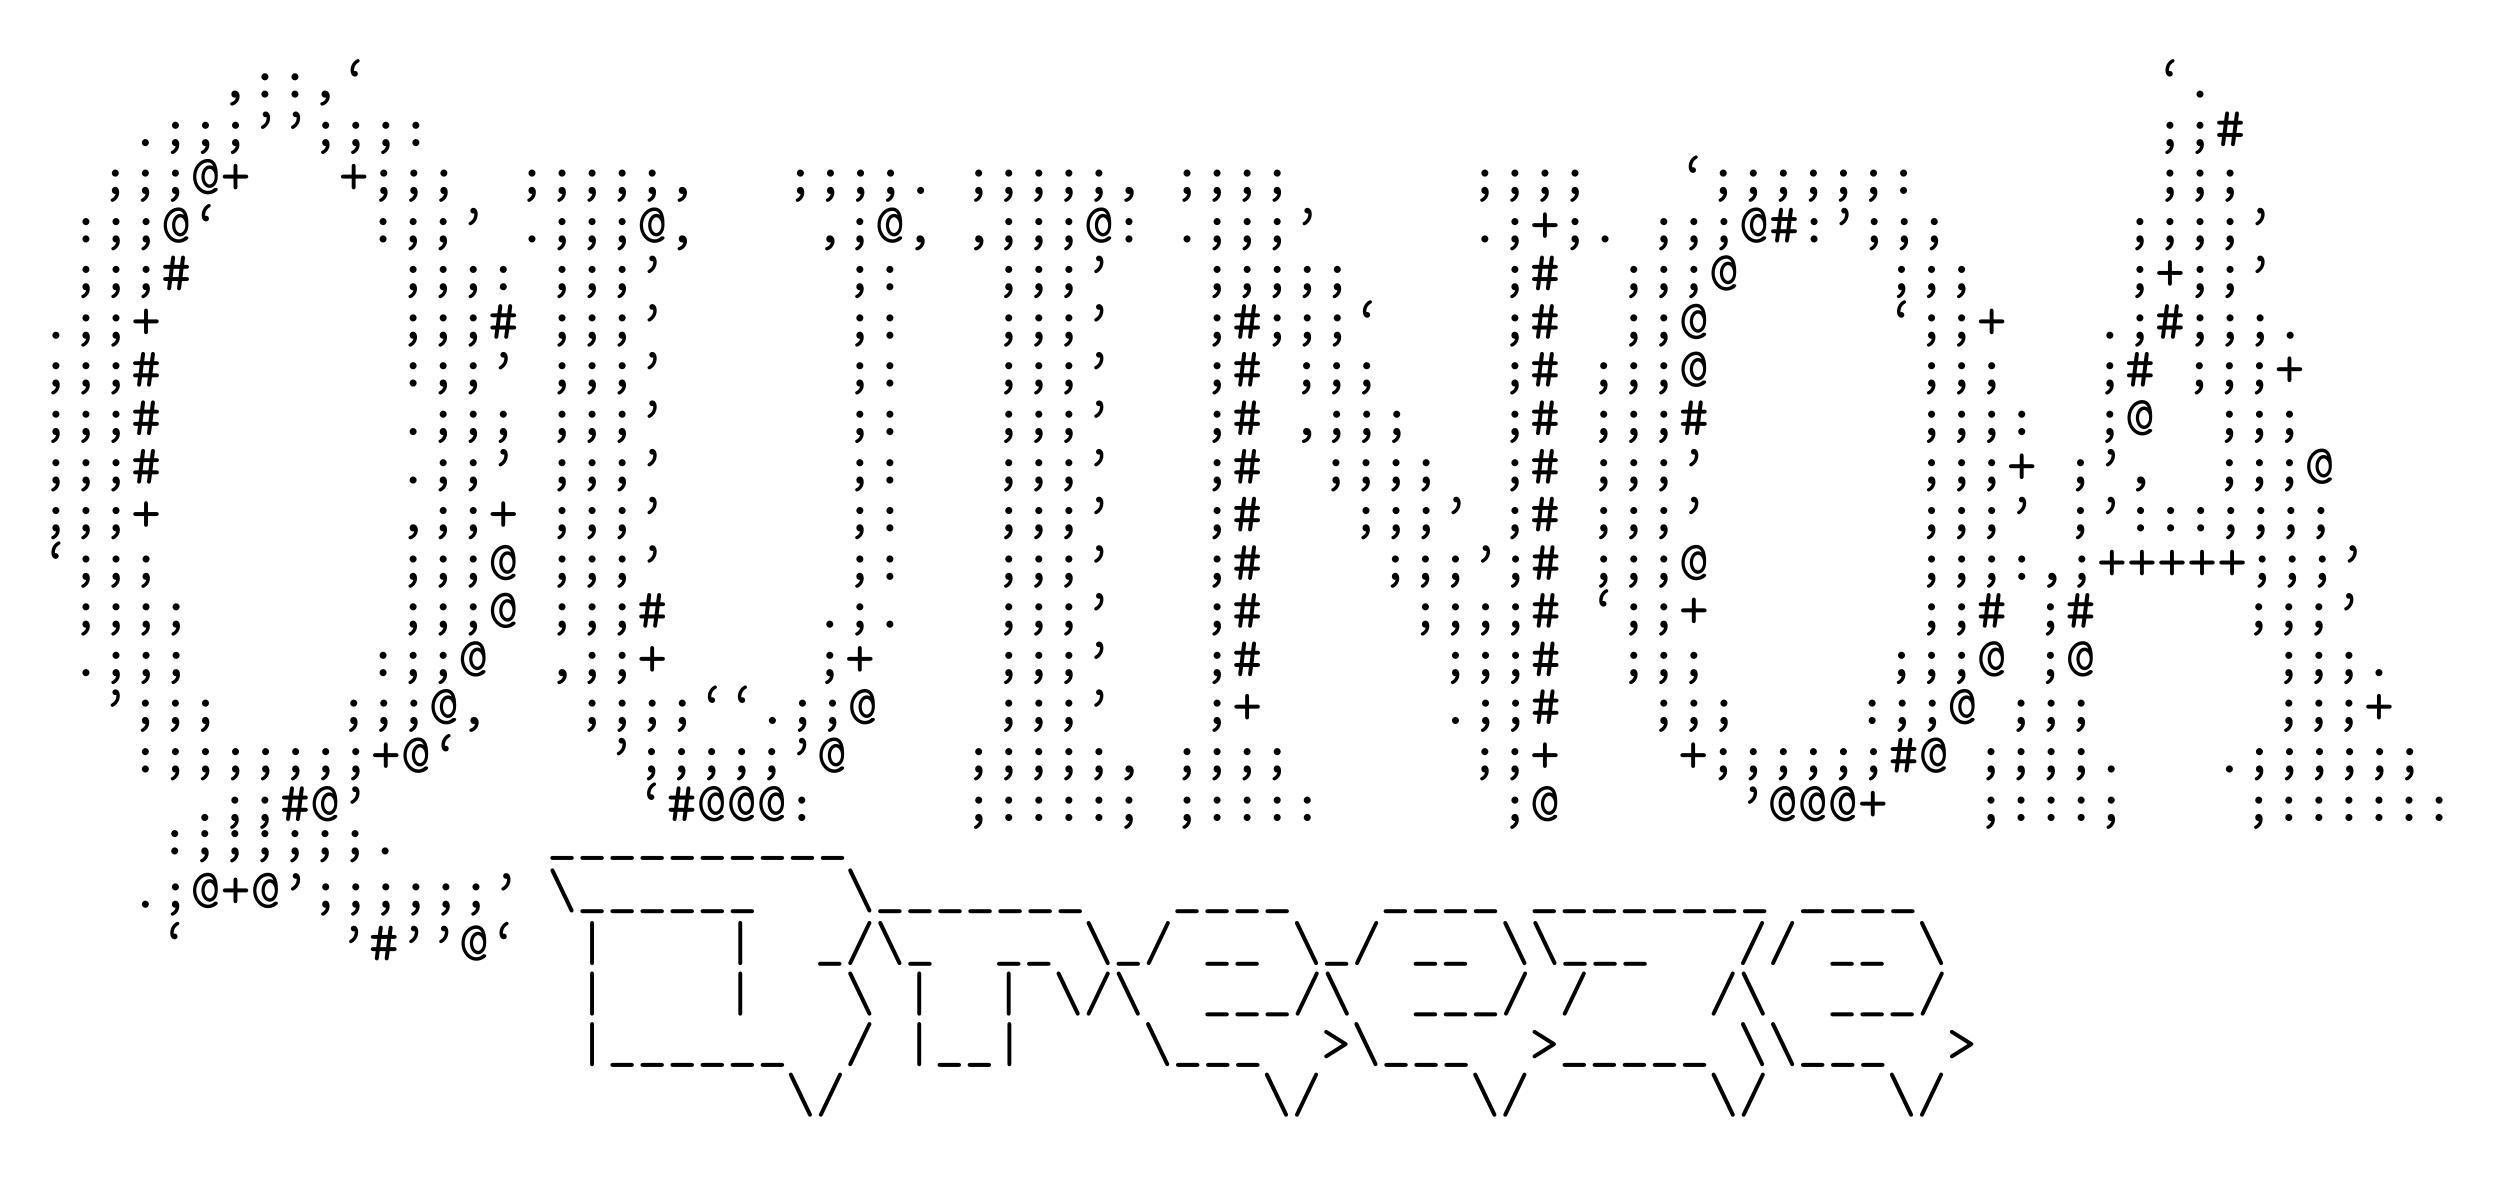 <?xml version="1.0" encoding="UTF-8"?>
<svg xmlns="http://www.w3.org/2000/svg" xmlns:xlink="http://www.w3.org/1999/xlink" width="439.2pt" height="208.8pt" viewBox="0 0 439.2 208.8" version="1.1">
<defs>
<g>
<symbol overflow="visible" id="glyph0-0">
<path style="stroke:none;" d=""/>
</symbol>
<symbol overflow="visible" id="glyph0-1">
<path style="stroke:none;" d="M 2.812 -0.031 C 2.656 0.594 2.188 0.75 2.078 0.781 C 1.969 0.812 1.797 0.875 1.797 1.062 C 1.797 1.219 1.938 1.391 2.109 1.391 C 2.438 1.391 3.453 0.844 3.453 -0.25 C 3.453 -0.859 3.062 -1.25 2.625 -1.25 C 2.219 -1.25 2 -0.953 2 -0.625 C 2 -0.25 2.281 0 2.609 0 C 2.672 0 2.734 -0.016 2.812 -0.031 Z M 2.812 -0.031 "/>
</symbol>
<symbol overflow="visible" id="glyph0-2">
<path style="stroke:none;" d="M 3.234 -3.672 C 3.234 -4.031 2.938 -4.297 2.625 -4.297 C 2.25 -4.297 2 -3.984 2 -3.672 C 2 -3.312 2.297 -3.047 2.609 -3.047 C 2.984 -3.047 3.234 -3.359 3.234 -3.672 Z M 3.234 -0.625 C 3.234 -0.984 2.938 -1.25 2.625 -1.25 C 2.25 -1.25 2 -0.938 2 -0.625 C 2 -0.266 2.297 0 2.609 0 C 2.984 0 3.234 -0.312 3.234 -0.625 Z M 3.234 -0.625 "/>
</symbol>
<symbol overflow="visible" id="glyph0-3">
<path style="stroke:none;" d="M 3.109 -4.203 C 3.109 -4.469 2.906 -4.703 2.609 -4.703 C 2.547 -4.703 2.5 -4.688 2.469 -4.688 C 2.438 -4.688 2.438 -4.781 2.438 -4.844 C 2.438 -5.031 2.469 -5.75 3.25 -6.203 C 3.328 -6.266 3.422 -6.312 3.422 -6.469 C 3.422 -6.656 3.266 -6.781 3.125 -6.781 C 2.875 -6.781 1.828 -6.094 1.828 -4.844 C 1.828 -4.078 2.188 -3.703 2.609 -3.703 C 2.938 -3.703 3.109 -3.969 3.109 -4.203 Z M 3.109 -4.203 "/>
</symbol>
<symbol overflow="visible" id="glyph0-4">
<path style="stroke:none;" d="M 3.234 -0.625 C 3.234 -0.984 2.938 -1.25 2.625 -1.25 C 2.25 -1.25 2 -0.938 2 -0.625 C 2 -0.266 2.297 0 2.609 0 C 2.984 0 3.234 -0.312 3.234 -0.625 Z M 3.234 -0.625 "/>
</symbol>
<symbol overflow="visible" id="glyph0-5">
<path style="stroke:none;" d="M 3.234 -3.672 C 3.234 -4.031 2.938 -4.297 2.625 -4.297 C 2.25 -4.297 2 -3.984 2 -3.672 C 2 -3.312 2.297 -3.047 2.609 -3.047 C 2.984 -3.047 3.234 -3.359 3.234 -3.672 Z M 2.656 0 C 2.516 0.531 2.141 0.734 2 0.812 C 1.938 0.844 1.797 0.906 1.797 1.062 C 1.797 1.219 1.938 1.391 2.109 1.391 C 2.328 1.391 3.297 0.844 3.297 -0.266 C 3.297 -0.922 2.984 -1.25 2.609 -1.25 C 2.25 -1.25 2 -0.969 2 -0.625 C 2 -0.344 2.156 0 2.656 0 Z M 2.656 0 "/>
</symbol>
<symbol overflow="visible" id="glyph0-6">
<path style="stroke:none;" d="M 3.406 -4.953 C 3.406 -5.719 3.031 -6.094 2.625 -6.094 C 2.297 -6.094 2.109 -5.828 2.109 -5.594 C 2.109 -5.328 2.312 -5.094 2.609 -5.094 C 2.688 -5.094 2.734 -5.109 2.75 -5.109 C 2.797 -5.109 2.797 -5.016 2.797 -4.953 C 2.797 -4.766 2.766 -4.047 1.969 -3.594 C 1.891 -3.531 1.797 -3.484 1.797 -3.328 C 1.797 -3.156 1.969 -3.016 2.109 -3.016 C 2.344 -3.016 3.406 -3.703 3.406 -4.953 Z M 3.406 -4.953 "/>
</symbol>
<symbol overflow="visible" id="glyph0-7">
<path style="stroke:none;" d="M 3.656 -1.625 L 4.406 -1.625 C 4.531 -1.625 4.875 -1.625 4.875 -1.969 C 4.875 -2.328 4.531 -2.328 4.406 -2.328 L 3.75 -2.328 L 3.922 -3.781 L 4.406 -3.781 C 4.531 -3.781 4.875 -3.781 4.875 -4.125 C 4.875 -4.469 4.531 -4.469 4.406 -4.469 L 4.031 -4.469 L 4.172 -5.625 C 4.219 -5.984 3.984 -6.094 3.828 -6.094 C 3.516 -6.094 3.484 -5.797 3.469 -5.688 L 3.312 -4.469 L 2.297 -4.469 L 2.438 -5.625 C 2.484 -5.984 2.25 -6.094 2.094 -6.094 C 1.781 -6.094 1.75 -5.797 1.734 -5.688 L 1.578 -4.469 L 0.812 -4.469 C 0.703 -4.469 0.344 -4.469 0.344 -4.125 C 0.344 -3.781 0.703 -3.781 0.812 -3.781 L 1.484 -3.781 L 1.312 -2.328 L 0.812 -2.328 C 0.703 -2.328 0.344 -2.328 0.344 -1.969 C 0.344 -1.625 0.703 -1.625 0.812 -1.625 L 1.203 -1.625 C 1.047 -0.406 1.047 -0.359 1.047 -0.344 C 1.047 -0.172 1.188 0 1.391 0 C 1.703 0 1.734 -0.297 1.75 -0.406 L 1.906 -1.625 L 2.938 -1.625 C 2.781 -0.406 2.781 -0.359 2.781 -0.344 C 2.781 -0.172 2.922 0 3.125 0 C 3.438 0 3.469 -0.297 3.484 -0.406 Z M 2.188 -3.781 L 3.219 -3.781 L 3.047 -2.328 L 2.016 -2.328 Z M 2.188 -3.781 "/>
</symbol>
<symbol overflow="visible" id="glyph0-8">
<path style="stroke:none;" d="M 3.984 -4.828 C 3.953 -4.859 3.672 -5.031 3.344 -5.031 C 2.547 -5.031 1.906 -4.172 1.906 -3.047 C 1.906 -1.859 2.609 -1.062 3.344 -1.062 C 3.828 -1.062 4.781 -1.469 4.781 -3.203 C 4.781 -3.844 4.781 -6.156 3.031 -6.156 C 1.672 -6.156 0.438 -4.844 0.438 -3.047 C 0.438 -1.266 1.656 0.062 3.047 0.062 C 3.953 0.062 4.781 -0.516 4.781 -0.797 C 4.781 -1.078 4.5 -1.078 4.406 -1.078 C 4.234 -1.078 4.203 -1.078 4.109 -0.984 C 3.766 -0.656 3.375 -0.547 3.047 -0.547 C 1.969 -0.547 1 -1.625 1 -3.047 C 1 -4.531 2 -5.547 3.031 -5.547 C 3.312 -5.547 3.766 -5.438 3.984 -4.828 Z M 3.344 -1.672 C 2.875 -1.672 2.469 -2.266 2.469 -3.047 C 2.469 -3.875 2.922 -4.422 3.344 -4.422 C 3.781 -4.422 4.234 -3.844 4.234 -3.047 C 4.234 -2.234 3.781 -1.672 3.344 -1.672 Z M 3.344 -1.672 "/>
</symbol>
<symbol overflow="visible" id="glyph0-9">
<path style="stroke:none;" d="M 2.953 -2.703 L 4.375 -2.703 C 4.5 -2.703 4.844 -2.703 4.844 -3.047 C 4.844 -3.406 4.5 -3.406 4.375 -3.406 L 2.953 -3.406 L 2.953 -4.828 C 2.953 -4.938 2.953 -5.297 2.609 -5.297 C 2.266 -5.297 2.266 -4.938 2.266 -4.828 L 2.266 -3.406 L 0.844 -3.406 C 0.734 -3.406 0.375 -3.406 0.375 -3.047 C 0.375 -2.703 0.734 -2.703 0.844 -2.703 L 2.266 -2.703 L 2.266 -1.281 C 2.266 -1.156 2.266 -0.812 2.609 -0.812 C 2.953 -0.812 2.953 -1.156 2.953 -1.281 Z M 2.953 -2.703 "/>
</symbol>
<symbol overflow="visible" id="glyph0-10">
<path style="stroke:none;" d="M 4.203 0.953 C 4.312 0.953 4.672 0.953 4.672 0.594 C 4.672 0.25 4.312 0.25 4.203 0.25 L 1.031 0.25 C 0.906 0.25 0.562 0.25 0.562 0.594 C 0.562 0.953 0.906 0.953 1.031 0.953 Z M 4.203 0.953 "/>
</symbol>
<symbol overflow="visible" id="glyph0-11">
<path style="stroke:none;" d="M 1.281 -6.656 C 1.219 -6.75 1.141 -6.922 0.922 -6.922 C 0.734 -6.922 0.578 -6.75 0.578 -6.562 C 0.578 -6.484 0.625 -6.391 0.641 -6.328 L 3.953 0.562 C 4 0.656 4.078 0.828 4.297 0.828 C 4.5 0.828 4.641 0.656 4.641 0.484 C 4.641 0.406 4.609 0.297 4.578 0.234 Z M 1.281 -6.656 "/>
</symbol>
<symbol overflow="visible" id="glyph0-12">
<path style="stroke:none;" d="M 2.953 -6.453 C 2.953 -6.562 2.953 -6.922 2.609 -6.922 C 2.266 -6.922 2.266 -6.562 2.266 -6.453 L 2.266 0.359 C 2.266 0.484 2.266 0.828 2.609 0.828 C 2.953 0.828 2.953 0.484 2.953 0.359 Z M 2.953 -6.453 "/>
</symbol>
<symbol overflow="visible" id="glyph0-13">
<path style="stroke:none;" d="M 4.562 -6.328 C 4.641 -6.484 4.641 -6.484 4.641 -6.562 C 4.641 -6.75 4.5 -6.922 4.297 -6.922 C 4.078 -6.922 4 -6.766 3.953 -6.641 L 0.656 0.234 C 0.594 0.406 0.578 0.406 0.578 0.484 C 0.578 0.656 0.734 0.828 0.922 0.828 C 1.141 0.828 1.219 0.672 1.281 0.547 Z M 4.562 -6.328 "/>
</symbol>
<symbol overflow="visible" id="glyph0-14">
<path style="stroke:none;" d="M 4.453 -2.719 C 4.531 -2.781 4.672 -2.859 4.672 -3.047 C 4.672 -3.188 4.578 -3.297 4.484 -3.359 L 1.172 -5.438 C 1.031 -5.531 1 -5.547 0.906 -5.547 C 0.75 -5.547 0.562 -5.422 0.562 -5.188 C 0.562 -5 0.688 -4.922 0.797 -4.859 L 3.656 -3.047 L 0.797 -1.25 C 0.688 -1.172 0.562 -1.094 0.562 -0.906 C 0.562 -0.672 0.75 -0.562 0.906 -0.562 C 1 -0.562 1.031 -0.562 1.172 -0.656 Z M 4.453 -2.719 "/>
</symbol>
</g>
</defs>
<g id="surface1">
<g style="fill:rgb(0%,0%,0%);fill-opacity:1;">
  <use xlink:href="#glyph0-1" x="38.64" y="17.16"/>
</g>
<g style="fill:rgb(0%,0%,0%);fill-opacity:1;">
  <use xlink:href="#glyph0-2" x="43.92" y="17.16"/>
</g>
<g style="fill:rgb(0%,0%,0%);fill-opacity:1;">
  <use xlink:href="#glyph0-2" x="49.2" y="17.16"/>
</g>
<g style="fill:rgb(0%,0%,0%);fill-opacity:1;">
  <use xlink:href="#glyph0-1" x="54.48" y="17.16"/>
</g>
<g style="fill:rgb(0%,0%,0%);fill-opacity:1;">
  <use xlink:href="#glyph0-3" x="59.76" y="17.16"/>
</g>
<g style="fill:rgb(0%,0%,0%);fill-opacity:1;">
  <use xlink:href="#glyph0-3" x="378.6" y="17.16"/>
</g>
<g style="fill:rgb(0%,0%,0%);fill-opacity:1;">
  <use xlink:href="#glyph0-4" x="383.88" y="17.16"/>
</g>
<g style="fill:rgb(0%,0%,0%);fill-opacity:1;">
  <use xlink:href="#glyph0-4" x="22.92" y="25.68"/>
</g>
<g style="fill:rgb(0%,0%,0%);fill-opacity:1;">
  <use xlink:href="#glyph0-5" x="28.2" y="25.68"/>
</g>
<g style="fill:rgb(0%,0%,0%);fill-opacity:1;">
  <use xlink:href="#glyph0-5" x="33.48" y="25.68"/>
</g>
<g style="fill:rgb(0%,0%,0%);fill-opacity:1;">
  <use xlink:href="#glyph0-5" x="38.76" y="25.68"/>
</g>
<g style="fill:rgb(0%,0%,0%);fill-opacity:1;">
  <use xlink:href="#glyph0-6" x="44.04" y="25.68"/>
</g>
<g style="fill:rgb(0%,0%,0%);fill-opacity:1;">
  <use xlink:href="#glyph0-6" x="49.32" y="25.68"/>
</g>
<g style="fill:rgb(0%,0%,0%);fill-opacity:1;">
  <use xlink:href="#glyph0-5" x="54.6" y="25.68"/>
</g>
<g style="fill:rgb(0%,0%,0%);fill-opacity:1;">
  <use xlink:href="#glyph0-5" x="59.88" y="25.68"/>
</g>
<g style="fill:rgb(0%,0%,0%);fill-opacity:1;">
  <use xlink:href="#glyph0-5" x="65.16" y="25.68"/>
</g>
<g style="fill:rgb(0%,0%,0%);fill-opacity:1;">
  <use xlink:href="#glyph0-2" x="70.44" y="25.68"/>
</g>
<g style="fill:rgb(0%,0%,0%);fill-opacity:1;">
  <use xlink:href="#glyph0-5" x="378.6" y="25.68"/>
</g>
<g style="fill:rgb(0%,0%,0%);fill-opacity:1;">
  <use xlink:href="#glyph0-5" x="383.88" y="25.68"/>
</g>
<g style="fill:rgb(0%,0%,0%);fill-opacity:1;">
  <use xlink:href="#glyph0-7" x="389.16" y="25.68"/>
</g>
<g style="fill:rgb(0%,0%,0%);fill-opacity:1;">
  <use xlink:href="#glyph0-5" x="17.64" y="34.08"/>
</g>
<g style="fill:rgb(0%,0%,0%);fill-opacity:1;">
  <use xlink:href="#glyph0-5" x="22.92" y="34.08"/>
</g>
<g style="fill:rgb(0%,0%,0%);fill-opacity:1;">
  <use xlink:href="#glyph0-5" x="28.2" y="34.08"/>
</g>
<g style="fill:rgb(0%,0%,0%);fill-opacity:1;">
  <use xlink:href="#glyph0-8" x="33.48" y="34.08"/>
</g>
<g style="fill:rgb(0%,0%,0%);fill-opacity:1;">
  <use xlink:href="#glyph0-9" x="38.76" y="34.08"/>
</g>
<g style="fill:rgb(0%,0%,0%);fill-opacity:1;">
  <use xlink:href="#glyph0-9" x="59.52" y="34.08"/>
</g>
<g style="fill:rgb(0%,0%,0%);fill-opacity:1;">
  <use xlink:href="#glyph0-5" x="64.8" y="34.08"/>
</g>
<g style="fill:rgb(0%,0%,0%);fill-opacity:1;">
  <use xlink:href="#glyph0-5" x="70.08" y="34.08"/>
</g>
<g style="fill:rgb(0%,0%,0%);fill-opacity:1;">
  <use xlink:href="#glyph0-5" x="75.36" y="34.08"/>
</g>
<g style="fill:rgb(0%,0%,0%);fill-opacity:1;">
  <use xlink:href="#glyph0-5" x="90.84" y="34.08"/>
</g>
<g style="fill:rgb(0%,0%,0%);fill-opacity:1;">
  <use xlink:href="#glyph0-5" x="96.12" y="34.08"/>
</g>
<g style="fill:rgb(0%,0%,0%);fill-opacity:1;">
  <use xlink:href="#glyph0-5" x="101.4" y="34.08"/>
</g>
<g style="fill:rgb(0%,0%,0%);fill-opacity:1;">
  <use xlink:href="#glyph0-5" x="106.68" y="34.08"/>
</g>
<g style="fill:rgb(0%,0%,0%);fill-opacity:1;">
  <use xlink:href="#glyph0-5" x="111.96" y="34.08"/>
</g>
<g style="fill:rgb(0%,0%,0%);fill-opacity:1;">
  <use xlink:href="#glyph0-1" x="117.24" y="34.08"/>
</g>
<g style="fill:rgb(0%,0%,0%);fill-opacity:1;">
  <use xlink:href="#glyph0-5" x="138" y="34.08"/>
</g>
<g style="fill:rgb(0%,0%,0%);fill-opacity:1;">
  <use xlink:href="#glyph0-5" x="143.28" y="34.08"/>
</g>
<g style="fill:rgb(0%,0%,0%);fill-opacity:1;">
  <use xlink:href="#glyph0-5" x="148.56" y="34.08"/>
</g>
<g style="fill:rgb(0%,0%,0%);fill-opacity:1;">
  <use xlink:href="#glyph0-5" x="153.84" y="34.08"/>
</g>
<g style="fill:rgb(0%,0%,0%);fill-opacity:1;">
  <use xlink:href="#glyph0-4" x="159.12" y="34.08"/>
</g>
<g style="fill:rgb(0%,0%,0%);fill-opacity:1;">
  <use xlink:href="#glyph0-5" x="169.32" y="34.08"/>
</g>
<g style="fill:rgb(0%,0%,0%);fill-opacity:1;">
  <use xlink:href="#glyph0-5" x="174.6" y="34.08"/>
</g>
<g style="fill:rgb(0%,0%,0%);fill-opacity:1;">
  <use xlink:href="#glyph0-5" x="179.88" y="34.08"/>
</g>
<g style="fill:rgb(0%,0%,0%);fill-opacity:1;">
  <use xlink:href="#glyph0-5" x="185.16" y="34.08"/>
</g>
<g style="fill:rgb(0%,0%,0%);fill-opacity:1;">
  <use xlink:href="#glyph0-5" x="190.44" y="34.08"/>
</g>
<g style="fill:rgb(0%,0%,0%);fill-opacity:1;">
  <use xlink:href="#glyph0-1" x="195.72" y="34.08"/>
</g>
<g style="fill:rgb(0%,0%,0%);fill-opacity:1;">
  <use xlink:href="#glyph0-5" x="205.92" y="34.08"/>
</g>
<g style="fill:rgb(0%,0%,0%);fill-opacity:1;">
  <use xlink:href="#glyph0-5" x="211.2" y="34.08"/>
</g>
<g style="fill:rgb(0%,0%,0%);fill-opacity:1;">
  <use xlink:href="#glyph0-5" x="216.48" y="34.08"/>
</g>
<g style="fill:rgb(0%,0%,0%);fill-opacity:1;">
  <use xlink:href="#glyph0-5" x="221.76" y="34.08"/>
</g>
<g style="fill:rgb(0%,0%,0%);fill-opacity:1;">
  <use xlink:href="#glyph0-5" x="258.24" y="34.08"/>
</g>
<g style="fill:rgb(0%,0%,0%);fill-opacity:1;">
  <use xlink:href="#glyph0-5" x="263.52" y="34.08"/>
</g>
<g style="fill:rgb(0%,0%,0%);fill-opacity:1;">
  <use xlink:href="#glyph0-5" x="268.8" y="34.08"/>
</g>
<g style="fill:rgb(0%,0%,0%);fill-opacity:1;">
  <use xlink:href="#glyph0-5" x="274.08" y="34.08"/>
</g>
<g style="fill:rgb(0%,0%,0%);fill-opacity:1;">
  <use xlink:href="#glyph0-3" x="294.84" y="34.08"/>
</g>
<g style="fill:rgb(0%,0%,0%);fill-opacity:1;">
  <use xlink:href="#glyph0-5" x="300.12" y="34.08"/>
</g>
<g style="fill:rgb(0%,0%,0%);fill-opacity:1;">
  <use xlink:href="#glyph0-5" x="305.4" y="34.08"/>
</g>
<g style="fill:rgb(0%,0%,0%);fill-opacity:1;">
  <use xlink:href="#glyph0-5" x="310.68" y="34.08"/>
</g>
<g style="fill:rgb(0%,0%,0%);fill-opacity:1;">
  <use xlink:href="#glyph0-5" x="315.96" y="34.08"/>
</g>
<g style="fill:rgb(0%,0%,0%);fill-opacity:1;">
  <use xlink:href="#glyph0-5" x="321.24" y="34.08"/>
</g>
<g style="fill:rgb(0%,0%,0%);fill-opacity:1;">
  <use xlink:href="#glyph0-5" x="326.52" y="34.08"/>
</g>
<g style="fill:rgb(0%,0%,0%);fill-opacity:1;">
  <use xlink:href="#glyph0-2" x="331.8" y="34.08"/>
</g>
<g style="fill:rgb(0%,0%,0%);fill-opacity:1;">
  <use xlink:href="#glyph0-5" x="378.6" y="34.08"/>
</g>
<g style="fill:rgb(0%,0%,0%);fill-opacity:1;">
  <use xlink:href="#glyph0-5" x="383.88" y="34.08"/>
</g>
<g style="fill:rgb(0%,0%,0%);fill-opacity:1;">
  <use xlink:href="#glyph0-5" x="389.16" y="34.08"/>
</g>
<g style="fill:rgb(0%,0%,0%);fill-opacity:1;">
  <use xlink:href="#glyph0-2" x="12.48" y="42.6"/>
</g>
<g style="fill:rgb(0%,0%,0%);fill-opacity:1;">
  <use xlink:href="#glyph0-5" x="17.76" y="42.6"/>
</g>
<g style="fill:rgb(0%,0%,0%);fill-opacity:1;">
  <use xlink:href="#glyph0-5" x="23.04" y="42.6"/>
</g>
<g style="fill:rgb(0%,0%,0%);fill-opacity:1;">
  <use xlink:href="#glyph0-8" x="28.32" y="42.6"/>
</g>
<g style="fill:rgb(0%,0%,0%);fill-opacity:1;">
  <use xlink:href="#glyph0-3" x="33.6" y="42.6"/>
</g>
<g style="fill:rgb(0%,0%,0%);fill-opacity:1;">
  <use xlink:href="#glyph0-2" x="64.68" y="42.6"/>
</g>
<g style="fill:rgb(0%,0%,0%);fill-opacity:1;">
  <use xlink:href="#glyph0-5" x="69.96" y="42.6"/>
</g>
<g style="fill:rgb(0%,0%,0%);fill-opacity:1;">
  <use xlink:href="#glyph0-5" x="75.24" y="42.6"/>
</g>
<g style="fill:rgb(0%,0%,0%);fill-opacity:1;">
  <use xlink:href="#glyph0-6" x="80.52" y="42.6"/>
</g>
<g style="fill:rgb(0%,0%,0%);fill-opacity:1;">
  <use xlink:href="#glyph0-4" x="90.84" y="42.6"/>
</g>
<g style="fill:rgb(0%,0%,0%);fill-opacity:1;">
  <use xlink:href="#glyph0-5" x="96.12" y="42.6"/>
</g>
<g style="fill:rgb(0%,0%,0%);fill-opacity:1;">
  <use xlink:href="#glyph0-5" x="101.4" y="42.6"/>
</g>
<g style="fill:rgb(0%,0%,0%);fill-opacity:1;">
  <use xlink:href="#glyph0-5" x="106.68" y="42.6"/>
</g>
<g style="fill:rgb(0%,0%,0%);fill-opacity:1;">
  <use xlink:href="#glyph0-8" x="111.96" y="42.6"/>
</g>
<g style="fill:rgb(0%,0%,0%);fill-opacity:1;">
  <use xlink:href="#glyph0-1" x="117.24" y="42.6"/>
</g>
<g style="fill:rgb(0%,0%,0%);fill-opacity:1;">
  <use xlink:href="#glyph0-1" x="143.16" y="42.6"/>
</g>
<g style="fill:rgb(0%,0%,0%);fill-opacity:1;">
  <use xlink:href="#glyph0-5" x="148.44" y="42.6"/>
</g>
<g style="fill:rgb(0%,0%,0%);fill-opacity:1;">
  <use xlink:href="#glyph0-8" x="153.72" y="42.6"/>
</g>
<g style="fill:rgb(0%,0%,0%);fill-opacity:1;">
  <use xlink:href="#glyph0-1" x="159" y="42.6"/>
</g>
<g style="fill:rgb(0%,0%,0%);fill-opacity:1;">
  <use xlink:href="#glyph0-1" x="169.32" y="42.6"/>
</g>
<g style="fill:rgb(0%,0%,0%);fill-opacity:1;">
  <use xlink:href="#glyph0-5" x="174.6" y="42.6"/>
</g>
<g style="fill:rgb(0%,0%,0%);fill-opacity:1;">
  <use xlink:href="#glyph0-5" x="179.88" y="42.6"/>
</g>
<g style="fill:rgb(0%,0%,0%);fill-opacity:1;">
  <use xlink:href="#glyph0-5" x="185.16" y="42.6"/>
</g>
<g style="fill:rgb(0%,0%,0%);fill-opacity:1;">
  <use xlink:href="#glyph0-8" x="190.44" y="42.6"/>
</g>
<g style="fill:rgb(0%,0%,0%);fill-opacity:1;">
  <use xlink:href="#glyph0-2" x="195.72" y="42.6"/>
</g>
<g style="fill:rgb(0%,0%,0%);fill-opacity:1;">
  <use xlink:href="#glyph0-4" x="205.92" y="42.6"/>
</g>
<g style="fill:rgb(0%,0%,0%);fill-opacity:1;">
  <use xlink:href="#glyph0-5" x="211.2" y="42.6"/>
</g>
<g style="fill:rgb(0%,0%,0%);fill-opacity:1;">
  <use xlink:href="#glyph0-5" x="216.48" y="42.6"/>
</g>
<g style="fill:rgb(0%,0%,0%);fill-opacity:1;">
  <use xlink:href="#glyph0-5" x="221.76" y="42.6"/>
</g>
<g style="fill:rgb(0%,0%,0%);fill-opacity:1;">
  <use xlink:href="#glyph0-6" x="227.04" y="42.6"/>
</g>
<g style="fill:rgb(0%,0%,0%);fill-opacity:1;">
  <use xlink:href="#glyph0-4" x="258.24" y="42.6"/>
</g>
<g style="fill:rgb(0%,0%,0%);fill-opacity:1;">
  <use xlink:href="#glyph0-5" x="263.52" y="42.6"/>
</g>
<g style="fill:rgb(0%,0%,0%);fill-opacity:1;">
  <use xlink:href="#glyph0-9" x="268.8" y="42.6"/>
</g>
<g style="fill:rgb(0%,0%,0%);fill-opacity:1;">
  <use xlink:href="#glyph0-5" x="274.08" y="42.6"/>
</g>
<g style="fill:rgb(0%,0%,0%);fill-opacity:1;">
  <use xlink:href="#glyph0-4" x="279.36" y="42.6"/>
</g>
<g style="fill:rgb(0%,0%,0%);fill-opacity:1;">
  <use xlink:href="#glyph0-5" x="289.68" y="42.6"/>
</g>
<g style="fill:rgb(0%,0%,0%);fill-opacity:1;">
  <use xlink:href="#glyph0-5" x="294.96" y="42.6"/>
</g>
<g style="fill:rgb(0%,0%,0%);fill-opacity:1;">
  <use xlink:href="#glyph0-5" x="300.24" y="42.6"/>
</g>
<g style="fill:rgb(0%,0%,0%);fill-opacity:1;">
  <use xlink:href="#glyph0-8" x="305.52" y="42.6"/>
</g>
<g style="fill:rgb(0%,0%,0%);fill-opacity:1;">
  <use xlink:href="#glyph0-7" x="310.8" y="42.6"/>
</g>
<g style="fill:rgb(0%,0%,0%);fill-opacity:1;">
  <use xlink:href="#glyph0-2" x="316.08" y="42.6"/>
</g>
<g style="fill:rgb(0%,0%,0%);fill-opacity:1;">
  <use xlink:href="#glyph0-6" x="321.36" y="42.6"/>
</g>
<g style="fill:rgb(0%,0%,0%);fill-opacity:1;">
  <use xlink:href="#glyph0-5" x="326.64" y="42.6"/>
</g>
<g style="fill:rgb(0%,0%,0%);fill-opacity:1;">
  <use xlink:href="#glyph0-5" x="331.92" y="42.6"/>
</g>
<g style="fill:rgb(0%,0%,0%);fill-opacity:1;">
  <use xlink:href="#glyph0-5" x="337.2" y="42.6"/>
</g>
<g style="fill:rgb(0%,0%,0%);fill-opacity:1;">
  <use xlink:href="#glyph0-5" x="373.32" y="42.6"/>
</g>
<g style="fill:rgb(0%,0%,0%);fill-opacity:1;">
  <use xlink:href="#glyph0-5" x="378.6" y="42.6"/>
</g>
<g style="fill:rgb(0%,0%,0%);fill-opacity:1;">
  <use xlink:href="#glyph0-5" x="383.88" y="42.6"/>
</g>
<g style="fill:rgb(0%,0%,0%);fill-opacity:1;">
  <use xlink:href="#glyph0-5" x="389.16" y="42.6"/>
</g>
<g style="fill:rgb(0%,0%,0%);fill-opacity:1;">
  <use xlink:href="#glyph0-6" x="394.44" y="42.6"/>
</g>
<g style="fill:rgb(0%,0%,0%);fill-opacity:1;">
  <use xlink:href="#glyph0-5" x="12.48" y="51"/>
</g>
<g style="fill:rgb(0%,0%,0%);fill-opacity:1;">
  <use xlink:href="#glyph0-5" x="17.76" y="51"/>
</g>
<g style="fill:rgb(0%,0%,0%);fill-opacity:1;">
  <use xlink:href="#glyph0-5" x="23.04" y="51"/>
</g>
<g style="fill:rgb(0%,0%,0%);fill-opacity:1;">
  <use xlink:href="#glyph0-7" x="28.32" y="51"/>
</g>
<g style="fill:rgb(0%,0%,0%);fill-opacity:1;">
  <use xlink:href="#glyph0-5" x="69.96" y="51"/>
</g>
<g style="fill:rgb(0%,0%,0%);fill-opacity:1;">
  <use xlink:href="#glyph0-5" x="75.24" y="51"/>
</g>
<g style="fill:rgb(0%,0%,0%);fill-opacity:1;">
  <use xlink:href="#glyph0-5" x="80.52" y="51"/>
</g>
<g style="fill:rgb(0%,0%,0%);fill-opacity:1;">
  <use xlink:href="#glyph0-2" x="85.8" y="51"/>
</g>
<g style="fill:rgb(0%,0%,0%);fill-opacity:1;">
  <use xlink:href="#glyph0-5" x="96.12" y="51"/>
</g>
<g style="fill:rgb(0%,0%,0%);fill-opacity:1;">
  <use xlink:href="#glyph0-5" x="101.4" y="51"/>
</g>
<g style="fill:rgb(0%,0%,0%);fill-opacity:1;">
  <use xlink:href="#glyph0-5" x="106.68" y="51"/>
</g>
<g style="fill:rgb(0%,0%,0%);fill-opacity:1;">
  <use xlink:href="#glyph0-6" x="111.96" y="51"/>
</g>
<g style="fill:rgb(0%,0%,0%);fill-opacity:1;">
  <use xlink:href="#glyph0-5" x="148.44" y="51"/>
</g>
<g style="fill:rgb(0%,0%,0%);fill-opacity:1;">
  <use xlink:href="#glyph0-2" x="153.72" y="51"/>
</g>
<g style="fill:rgb(0%,0%,0%);fill-opacity:1;">
  <use xlink:href="#glyph0-5" x="174.6" y="51"/>
</g>
<g style="fill:rgb(0%,0%,0%);fill-opacity:1;">
  <use xlink:href="#glyph0-5" x="179.88" y="51"/>
</g>
<g style="fill:rgb(0%,0%,0%);fill-opacity:1;">
  <use xlink:href="#glyph0-5" x="185.16" y="51"/>
</g>
<g style="fill:rgb(0%,0%,0%);fill-opacity:1;">
  <use xlink:href="#glyph0-6" x="190.44" y="51"/>
</g>
<g style="fill:rgb(0%,0%,0%);fill-opacity:1;">
  <use xlink:href="#glyph0-5" x="211.2" y="51"/>
</g>
<g style="fill:rgb(0%,0%,0%);fill-opacity:1;">
  <use xlink:href="#glyph0-5" x="216.48" y="51"/>
</g>
<g style="fill:rgb(0%,0%,0%);fill-opacity:1;">
  <use xlink:href="#glyph0-5" x="221.76" y="51"/>
</g>
<g style="fill:rgb(0%,0%,0%);fill-opacity:1;">
  <use xlink:href="#glyph0-5" x="227.04" y="51"/>
</g>
<g style="fill:rgb(0%,0%,0%);fill-opacity:1;">
  <use xlink:href="#glyph0-5" x="232.32" y="51"/>
</g>
<g style="fill:rgb(0%,0%,0%);fill-opacity:1;">
  <use xlink:href="#glyph0-5" x="263.52" y="51"/>
</g>
<g style="fill:rgb(0%,0%,0%);fill-opacity:1;">
  <use xlink:href="#glyph0-7" x="268.8" y="51"/>
</g>
<g style="fill:rgb(0%,0%,0%);fill-opacity:1;">
  <use xlink:href="#glyph0-5" x="284.4" y="51"/>
</g>
<g style="fill:rgb(0%,0%,0%);fill-opacity:1;">
  <use xlink:href="#glyph0-5" x="289.68" y="51"/>
</g>
<g style="fill:rgb(0%,0%,0%);fill-opacity:1;">
  <use xlink:href="#glyph0-5" x="294.96" y="51"/>
</g>
<g style="fill:rgb(0%,0%,0%);fill-opacity:1;">
  <use xlink:href="#glyph0-8" x="300.24" y="51"/>
</g>
<g style="fill:rgb(0%,0%,0%);fill-opacity:1;">
  <use xlink:href="#glyph0-5" x="331.44" y="51"/>
</g>
<g style="fill:rgb(0%,0%,0%);fill-opacity:1;">
  <use xlink:href="#glyph0-5" x="336.72" y="51"/>
</g>
<g style="fill:rgb(0%,0%,0%);fill-opacity:1;">
  <use xlink:href="#glyph0-5" x="342" y="51"/>
</g>
<g style="fill:rgb(0%,0%,0%);fill-opacity:1;">
  <use xlink:href="#glyph0-5" x="373.32" y="51"/>
</g>
<g style="fill:rgb(0%,0%,0%);fill-opacity:1;">
  <use xlink:href="#glyph0-9" x="378.6" y="51"/>
</g>
<g style="fill:rgb(0%,0%,0%);fill-opacity:1;">
  <use xlink:href="#glyph0-5" x="383.88" y="51"/>
</g>
<g style="fill:rgb(0%,0%,0%);fill-opacity:1;">
  <use xlink:href="#glyph0-5" x="389.16" y="51"/>
</g>
<g style="fill:rgb(0%,0%,0%);fill-opacity:1;">
  <use xlink:href="#glyph0-6" x="394.44" y="51"/>
</g>
<g style="fill:rgb(0%,0%,0%);fill-opacity:1;">
  <use xlink:href="#glyph0-4" x="7.2" y="59.52"/>
</g>
<g style="fill:rgb(0%,0%,0%);fill-opacity:1;">
  <use xlink:href="#glyph0-5" x="12.48" y="59.52"/>
</g>
<g style="fill:rgb(0%,0%,0%);fill-opacity:1;">
  <use xlink:href="#glyph0-5" x="17.76" y="59.52"/>
</g>
<g style="fill:rgb(0%,0%,0%);fill-opacity:1;">
  <use xlink:href="#glyph0-9" x="23.04" y="59.52"/>
</g>
<g style="fill:rgb(0%,0%,0%);fill-opacity:1;">
  <use xlink:href="#glyph0-5" x="69.96" y="59.52"/>
</g>
<g style="fill:rgb(0%,0%,0%);fill-opacity:1;">
  <use xlink:href="#glyph0-5" x="75.24" y="59.52"/>
</g>
<g style="fill:rgb(0%,0%,0%);fill-opacity:1;">
  <use xlink:href="#glyph0-5" x="80.52" y="59.52"/>
</g>
<g style="fill:rgb(0%,0%,0%);fill-opacity:1;">
  <use xlink:href="#glyph0-7" x="85.8" y="59.52"/>
</g>
<g style="fill:rgb(0%,0%,0%);fill-opacity:1;">
  <use xlink:href="#glyph0-5" x="96.12" y="59.52"/>
</g>
<g style="fill:rgb(0%,0%,0%);fill-opacity:1;">
  <use xlink:href="#glyph0-5" x="101.4" y="59.52"/>
</g>
<g style="fill:rgb(0%,0%,0%);fill-opacity:1;">
  <use xlink:href="#glyph0-5" x="106.68" y="59.52"/>
</g>
<g style="fill:rgb(0%,0%,0%);fill-opacity:1;">
  <use xlink:href="#glyph0-6" x="111.96" y="59.52"/>
</g>
<g style="fill:rgb(0%,0%,0%);fill-opacity:1;">
  <use xlink:href="#glyph0-5" x="148.44" y="59.52"/>
</g>
<g style="fill:rgb(0%,0%,0%);fill-opacity:1;">
  <use xlink:href="#glyph0-2" x="153.72" y="59.52"/>
</g>
<g style="fill:rgb(0%,0%,0%);fill-opacity:1;">
  <use xlink:href="#glyph0-5" x="174.6" y="59.52"/>
</g>
<g style="fill:rgb(0%,0%,0%);fill-opacity:1;">
  <use xlink:href="#glyph0-5" x="179.88" y="59.52"/>
</g>
<g style="fill:rgb(0%,0%,0%);fill-opacity:1;">
  <use xlink:href="#glyph0-5" x="185.16" y="59.52"/>
</g>
<g style="fill:rgb(0%,0%,0%);fill-opacity:1;">
  <use xlink:href="#glyph0-6" x="190.44" y="59.52"/>
</g>
<g style="fill:rgb(0%,0%,0%);fill-opacity:1;">
  <use xlink:href="#glyph0-5" x="211.2" y="59.52"/>
</g>
<g style="fill:rgb(0%,0%,0%);fill-opacity:1;">
  <use xlink:href="#glyph0-7" x="216.48" y="59.52"/>
</g>
<g style="fill:rgb(0%,0%,0%);fill-opacity:1;">
  <use xlink:href="#glyph0-5" x="221.76" y="59.52"/>
</g>
<g style="fill:rgb(0%,0%,0%);fill-opacity:1;">
  <use xlink:href="#glyph0-5" x="227.04" y="59.52"/>
</g>
<g style="fill:rgb(0%,0%,0%);fill-opacity:1;">
  <use xlink:href="#glyph0-5" x="232.32" y="59.52"/>
</g>
<g style="fill:rgb(0%,0%,0%);fill-opacity:1;">
  <use xlink:href="#glyph0-3" x="237.6" y="59.52"/>
</g>
<g style="fill:rgb(0%,0%,0%);fill-opacity:1;">
  <use xlink:href="#glyph0-5" x="263.52" y="59.52"/>
</g>
<g style="fill:rgb(0%,0%,0%);fill-opacity:1;">
  <use xlink:href="#glyph0-7" x="268.8" y="59.52"/>
</g>
<g style="fill:rgb(0%,0%,0%);fill-opacity:1;">
  <use xlink:href="#glyph0-5" x="284.4" y="59.52"/>
</g>
<g style="fill:rgb(0%,0%,0%);fill-opacity:1;">
  <use xlink:href="#glyph0-5" x="289.68" y="59.52"/>
</g>
<g style="fill:rgb(0%,0%,0%);fill-opacity:1;">
  <use xlink:href="#glyph0-8" x="294.96" y="59.52"/>
</g>
<g style="fill:rgb(0%,0%,0%);fill-opacity:1;">
  <use xlink:href="#glyph0-3" x="331.44" y="59.52"/>
</g>
<g style="fill:rgb(0%,0%,0%);fill-opacity:1;">
  <use xlink:href="#glyph0-5" x="336.72" y="59.52"/>
</g>
<g style="fill:rgb(0%,0%,0%);fill-opacity:1;">
  <use xlink:href="#glyph0-5" x="342" y="59.52"/>
</g>
<g style="fill:rgb(0%,0%,0%);fill-opacity:1;">
  <use xlink:href="#glyph0-9" x="347.28" y="59.52"/>
</g>
<g style="fill:rgb(0%,0%,0%);fill-opacity:1;">
  <use xlink:href="#glyph0-4" x="368.04" y="59.52"/>
</g>
<g style="fill:rgb(0%,0%,0%);fill-opacity:1;">
  <use xlink:href="#glyph0-5" x="373.32" y="59.52"/>
</g>
<g style="fill:rgb(0%,0%,0%);fill-opacity:1;">
  <use xlink:href="#glyph0-7" x="378.6" y="59.52"/>
</g>
<g style="fill:rgb(0%,0%,0%);fill-opacity:1;">
  <use xlink:href="#glyph0-5" x="383.88" y="59.52"/>
</g>
<g style="fill:rgb(0%,0%,0%);fill-opacity:1;">
  <use xlink:href="#glyph0-5" x="389.16" y="59.52"/>
</g>
<g style="fill:rgb(0%,0%,0%);fill-opacity:1;">
  <use xlink:href="#glyph0-5" x="394.44" y="59.52"/>
</g>
<g style="fill:rgb(0%,0%,0%);fill-opacity:1;">
  <use xlink:href="#glyph0-4" x="399.72" y="59.52"/>
</g>
<g style="fill:rgb(0%,0%,0%);fill-opacity:1;">
  <use xlink:href="#glyph0-5" x="7.2" y="67.92"/>
</g>
<g style="fill:rgb(0%,0%,0%);fill-opacity:1;">
  <use xlink:href="#glyph0-5" x="12.48" y="67.92"/>
</g>
<g style="fill:rgb(0%,0%,0%);fill-opacity:1;">
  <use xlink:href="#glyph0-5" x="17.76" y="67.92"/>
</g>
<g style="fill:rgb(0%,0%,0%);fill-opacity:1;">
  <use xlink:href="#glyph0-7" x="23.04" y="67.92"/>
</g>
<g style="fill:rgb(0%,0%,0%);fill-opacity:1;">
  <use xlink:href="#glyph0-2" x="69.96" y="67.92"/>
</g>
<g style="fill:rgb(0%,0%,0%);fill-opacity:1;">
  <use xlink:href="#glyph0-5" x="75.24" y="67.92"/>
</g>
<g style="fill:rgb(0%,0%,0%);fill-opacity:1;">
  <use xlink:href="#glyph0-5" x="80.52" y="67.92"/>
</g>
<g style="fill:rgb(0%,0%,0%);fill-opacity:1;">
  <use xlink:href="#glyph0-6" x="85.8" y="67.92"/>
</g>
<g style="fill:rgb(0%,0%,0%);fill-opacity:1;">
  <use xlink:href="#glyph0-5" x="96.12" y="67.92"/>
</g>
<g style="fill:rgb(0%,0%,0%);fill-opacity:1;">
  <use xlink:href="#glyph0-5" x="101.4" y="67.92"/>
</g>
<g style="fill:rgb(0%,0%,0%);fill-opacity:1;">
  <use xlink:href="#glyph0-5" x="106.68" y="67.92"/>
</g>
<g style="fill:rgb(0%,0%,0%);fill-opacity:1;">
  <use xlink:href="#glyph0-6" x="111.96" y="67.92"/>
</g>
<g style="fill:rgb(0%,0%,0%);fill-opacity:1;">
  <use xlink:href="#glyph0-5" x="148.44" y="67.92"/>
</g>
<g style="fill:rgb(0%,0%,0%);fill-opacity:1;">
  <use xlink:href="#glyph0-2" x="153.72" y="67.92"/>
</g>
<g style="fill:rgb(0%,0%,0%);fill-opacity:1;">
  <use xlink:href="#glyph0-5" x="174.6" y="67.92"/>
</g>
<g style="fill:rgb(0%,0%,0%);fill-opacity:1;">
  <use xlink:href="#glyph0-5" x="179.88" y="67.92"/>
</g>
<g style="fill:rgb(0%,0%,0%);fill-opacity:1;">
  <use xlink:href="#glyph0-5" x="185.16" y="67.92"/>
</g>
<g style="fill:rgb(0%,0%,0%);fill-opacity:1;">
  <use xlink:href="#glyph0-6" x="190.44" y="67.92"/>
</g>
<g style="fill:rgb(0%,0%,0%);fill-opacity:1;">
  <use xlink:href="#glyph0-5" x="211.2" y="67.92"/>
</g>
<g style="fill:rgb(0%,0%,0%);fill-opacity:1;">
  <use xlink:href="#glyph0-7" x="216.48" y="67.92"/>
</g>
<g style="fill:rgb(0%,0%,0%);fill-opacity:1;">
  <use xlink:href="#glyph0-5" x="226.92" y="67.92"/>
</g>
<g style="fill:rgb(0%,0%,0%);fill-opacity:1;">
  <use xlink:href="#glyph0-5" x="232.2" y="67.92"/>
</g>
<g style="fill:rgb(0%,0%,0%);fill-opacity:1;">
  <use xlink:href="#glyph0-5" x="237.48" y="67.92"/>
</g>
<g style="fill:rgb(0%,0%,0%);fill-opacity:1;">
  <use xlink:href="#glyph0-5" x="263.52" y="67.92"/>
</g>
<g style="fill:rgb(0%,0%,0%);fill-opacity:1;">
  <use xlink:href="#glyph0-7" x="268.8" y="67.92"/>
</g>
<g style="fill:rgb(0%,0%,0%);fill-opacity:1;">
  <use xlink:href="#glyph0-5" x="279.12" y="67.92"/>
</g>
<g style="fill:rgb(0%,0%,0%);fill-opacity:1;">
  <use xlink:href="#glyph0-5" x="284.4" y="67.92"/>
</g>
<g style="fill:rgb(0%,0%,0%);fill-opacity:1;">
  <use xlink:href="#glyph0-5" x="289.68" y="67.92"/>
</g>
<g style="fill:rgb(0%,0%,0%);fill-opacity:1;">
  <use xlink:href="#glyph0-8" x="294.96" y="67.92"/>
</g>
<g style="fill:rgb(0%,0%,0%);fill-opacity:1;">
  <use xlink:href="#glyph0-5" x="336.72" y="67.92"/>
</g>
<g style="fill:rgb(0%,0%,0%);fill-opacity:1;">
  <use xlink:href="#glyph0-5" x="342" y="67.92"/>
</g>
<g style="fill:rgb(0%,0%,0%);fill-opacity:1;">
  <use xlink:href="#glyph0-5" x="347.28" y="67.92"/>
</g>
<g style="fill:rgb(0%,0%,0%);fill-opacity:1;">
  <use xlink:href="#glyph0-5" x="368.04" y="67.92"/>
</g>
<g style="fill:rgb(0%,0%,0%);fill-opacity:1;">
  <use xlink:href="#glyph0-7" x="373.32" y="67.92"/>
</g>
<g style="fill:rgb(0%,0%,0%);fill-opacity:1;">
  <use xlink:href="#glyph0-5" x="383.76" y="67.92"/>
</g>
<g style="fill:rgb(0%,0%,0%);fill-opacity:1;">
  <use xlink:href="#glyph0-5" x="389.04" y="67.92"/>
</g>
<g style="fill:rgb(0%,0%,0%);fill-opacity:1;">
  <use xlink:href="#glyph0-5" x="394.32" y="67.92"/>
</g>
<g style="fill:rgb(0%,0%,0%);fill-opacity:1;">
  <use xlink:href="#glyph0-9" x="399.6" y="67.92"/>
</g>
<g style="fill:rgb(0%,0%,0%);fill-opacity:1;">
  <use xlink:href="#glyph0-5" x="7.2" y="76.44"/>
</g>
<g style="fill:rgb(0%,0%,0%);fill-opacity:1;">
  <use xlink:href="#glyph0-5" x="12.48" y="76.44"/>
</g>
<g style="fill:rgb(0%,0%,0%);fill-opacity:1;">
  <use xlink:href="#glyph0-5" x="17.76" y="76.44"/>
</g>
<g style="fill:rgb(0%,0%,0%);fill-opacity:1;">
  <use xlink:href="#glyph0-7" x="23.04" y="76.44"/>
</g>
<g style="fill:rgb(0%,0%,0%);fill-opacity:1;">
  <use xlink:href="#glyph0-4" x="69.96" y="76.44"/>
</g>
<g style="fill:rgb(0%,0%,0%);fill-opacity:1;">
  <use xlink:href="#glyph0-5" x="75.24" y="76.44"/>
</g>
<g style="fill:rgb(0%,0%,0%);fill-opacity:1;">
  <use xlink:href="#glyph0-5" x="80.52" y="76.44"/>
</g>
<g style="fill:rgb(0%,0%,0%);fill-opacity:1;">
  <use xlink:href="#glyph0-5" x="85.8" y="76.44"/>
</g>
<g style="fill:rgb(0%,0%,0%);fill-opacity:1;">
  <use xlink:href="#glyph0-5" x="96.12" y="76.44"/>
</g>
<g style="fill:rgb(0%,0%,0%);fill-opacity:1;">
  <use xlink:href="#glyph0-5" x="101.4" y="76.44"/>
</g>
<g style="fill:rgb(0%,0%,0%);fill-opacity:1;">
  <use xlink:href="#glyph0-5" x="106.68" y="76.44"/>
</g>
<g style="fill:rgb(0%,0%,0%);fill-opacity:1;">
  <use xlink:href="#glyph0-6" x="111.96" y="76.44"/>
</g>
<g style="fill:rgb(0%,0%,0%);fill-opacity:1;">
  <use xlink:href="#glyph0-5" x="148.44" y="76.44"/>
</g>
<g style="fill:rgb(0%,0%,0%);fill-opacity:1;">
  <use xlink:href="#glyph0-2" x="153.72" y="76.44"/>
</g>
<g style="fill:rgb(0%,0%,0%);fill-opacity:1;">
  <use xlink:href="#glyph0-5" x="174.6" y="76.44"/>
</g>
<g style="fill:rgb(0%,0%,0%);fill-opacity:1;">
  <use xlink:href="#glyph0-5" x="179.88" y="76.44"/>
</g>
<g style="fill:rgb(0%,0%,0%);fill-opacity:1;">
  <use xlink:href="#glyph0-5" x="185.16" y="76.44"/>
</g>
<g style="fill:rgb(0%,0%,0%);fill-opacity:1;">
  <use xlink:href="#glyph0-6" x="190.44" y="76.44"/>
</g>
<g style="fill:rgb(0%,0%,0%);fill-opacity:1;">
  <use xlink:href="#glyph0-5" x="211.2" y="76.44"/>
</g>
<g style="fill:rgb(0%,0%,0%);fill-opacity:1;">
  <use xlink:href="#glyph0-7" x="216.48" y="76.44"/>
</g>
<g style="fill:rgb(0%,0%,0%);fill-opacity:1;">
  <use xlink:href="#glyph0-1" x="226.92" y="76.44"/>
</g>
<g style="fill:rgb(0%,0%,0%);fill-opacity:1;">
  <use xlink:href="#glyph0-5" x="232.2" y="76.44"/>
</g>
<g style="fill:rgb(0%,0%,0%);fill-opacity:1;">
  <use xlink:href="#glyph0-5" x="237.48" y="76.44"/>
</g>
<g style="fill:rgb(0%,0%,0%);fill-opacity:1;">
  <use xlink:href="#glyph0-5" x="242.76" y="76.44"/>
</g>
<g style="fill:rgb(0%,0%,0%);fill-opacity:1;">
  <use xlink:href="#glyph0-5" x="263.52" y="76.44"/>
</g>
<g style="fill:rgb(0%,0%,0%);fill-opacity:1;">
  <use xlink:href="#glyph0-7" x="268.8" y="76.44"/>
</g>
<g style="fill:rgb(0%,0%,0%);fill-opacity:1;">
  <use xlink:href="#glyph0-5" x="279.12" y="76.44"/>
</g>
<g style="fill:rgb(0%,0%,0%);fill-opacity:1;">
  <use xlink:href="#glyph0-5" x="284.4" y="76.44"/>
</g>
<g style="fill:rgb(0%,0%,0%);fill-opacity:1;">
  <use xlink:href="#glyph0-5" x="289.68" y="76.44"/>
</g>
<g style="fill:rgb(0%,0%,0%);fill-opacity:1;">
  <use xlink:href="#glyph0-7" x="294.96" y="76.44"/>
</g>
<g style="fill:rgb(0%,0%,0%);fill-opacity:1;">
  <use xlink:href="#glyph0-5" x="336.72" y="76.44"/>
</g>
<g style="fill:rgb(0%,0%,0%);fill-opacity:1;">
  <use xlink:href="#glyph0-5" x="342" y="76.44"/>
</g>
<g style="fill:rgb(0%,0%,0%);fill-opacity:1;">
  <use xlink:href="#glyph0-5" x="347.28" y="76.44"/>
</g>
<g style="fill:rgb(0%,0%,0%);fill-opacity:1;">
  <use xlink:href="#glyph0-2" x="352.56" y="76.44"/>
</g>
<g style="fill:rgb(0%,0%,0%);fill-opacity:1;">
  <use xlink:href="#glyph0-5" x="368.04" y="76.44"/>
</g>
<g style="fill:rgb(0%,0%,0%);fill-opacity:1;">
  <use xlink:href="#glyph0-8" x="373.32" y="76.44"/>
</g>
<g style="fill:rgb(0%,0%,0%);fill-opacity:1;">
  <use xlink:href="#glyph0-5" x="389.04" y="76.44"/>
</g>
<g style="fill:rgb(0%,0%,0%);fill-opacity:1;">
  <use xlink:href="#glyph0-5" x="394.32" y="76.44"/>
</g>
<g style="fill:rgb(0%,0%,0%);fill-opacity:1;">
  <use xlink:href="#glyph0-5" x="399.6" y="76.44"/>
</g>
<g style="fill:rgb(0%,0%,0%);fill-opacity:1;">
  <use xlink:href="#glyph0-5" x="7.2" y="84.96"/>
</g>
<g style="fill:rgb(0%,0%,0%);fill-opacity:1;">
  <use xlink:href="#glyph0-5" x="12.48" y="84.96"/>
</g>
<g style="fill:rgb(0%,0%,0%);fill-opacity:1;">
  <use xlink:href="#glyph0-5" x="17.76" y="84.96"/>
</g>
<g style="fill:rgb(0%,0%,0%);fill-opacity:1;">
  <use xlink:href="#glyph0-7" x="23.04" y="84.96"/>
</g>
<g style="fill:rgb(0%,0%,0%);fill-opacity:1;">
  <use xlink:href="#glyph0-4" x="69.96" y="84.96"/>
</g>
<g style="fill:rgb(0%,0%,0%);fill-opacity:1;">
  <use xlink:href="#glyph0-5" x="75.24" y="84.96"/>
</g>
<g style="fill:rgb(0%,0%,0%);fill-opacity:1;">
  <use xlink:href="#glyph0-5" x="80.52" y="84.96"/>
</g>
<g style="fill:rgb(0%,0%,0%);fill-opacity:1;">
  <use xlink:href="#glyph0-6" x="85.8" y="84.96"/>
</g>
<g style="fill:rgb(0%,0%,0%);fill-opacity:1;">
  <use xlink:href="#glyph0-5" x="96.12" y="84.96"/>
</g>
<g style="fill:rgb(0%,0%,0%);fill-opacity:1;">
  <use xlink:href="#glyph0-5" x="101.4" y="84.96"/>
</g>
<g style="fill:rgb(0%,0%,0%);fill-opacity:1;">
  <use xlink:href="#glyph0-5" x="106.68" y="84.96"/>
</g>
<g style="fill:rgb(0%,0%,0%);fill-opacity:1;">
  <use xlink:href="#glyph0-6" x="111.96" y="84.96"/>
</g>
<g style="fill:rgb(0%,0%,0%);fill-opacity:1;">
  <use xlink:href="#glyph0-5" x="148.44" y="84.96"/>
</g>
<g style="fill:rgb(0%,0%,0%);fill-opacity:1;">
  <use xlink:href="#glyph0-2" x="153.72" y="84.96"/>
</g>
<g style="fill:rgb(0%,0%,0%);fill-opacity:1;">
  <use xlink:href="#glyph0-5" x="174.6" y="84.96"/>
</g>
<g style="fill:rgb(0%,0%,0%);fill-opacity:1;">
  <use xlink:href="#glyph0-5" x="179.88" y="84.96"/>
</g>
<g style="fill:rgb(0%,0%,0%);fill-opacity:1;">
  <use xlink:href="#glyph0-5" x="185.16" y="84.96"/>
</g>
<g style="fill:rgb(0%,0%,0%);fill-opacity:1;">
  <use xlink:href="#glyph0-6" x="190.44" y="84.96"/>
</g>
<g style="fill:rgb(0%,0%,0%);fill-opacity:1;">
  <use xlink:href="#glyph0-5" x="211.2" y="84.96"/>
</g>
<g style="fill:rgb(0%,0%,0%);fill-opacity:1;">
  <use xlink:href="#glyph0-7" x="216.48" y="84.96"/>
</g>
<g style="fill:rgb(0%,0%,0%);fill-opacity:1;">
  <use xlink:href="#glyph0-5" x="232.081" y="84.96"/>
</g>
<g style="fill:rgb(0%,0%,0%);fill-opacity:1;">
  <use xlink:href="#glyph0-5" x="237.361" y="84.96"/>
</g>
<g style="fill:rgb(0%,0%,0%);fill-opacity:1;">
  <use xlink:href="#glyph0-5" x="242.641" y="84.96"/>
</g>
<g style="fill:rgb(0%,0%,0%);fill-opacity:1;">
  <use xlink:href="#glyph0-5" x="247.92" y="84.96"/>
</g>
<g style="fill:rgb(0%,0%,0%);fill-opacity:1;">
  <use xlink:href="#glyph0-5" x="263.52" y="84.96"/>
</g>
<g style="fill:rgb(0%,0%,0%);fill-opacity:1;">
  <use xlink:href="#glyph0-7" x="268.8" y="84.96"/>
</g>
<g style="fill:rgb(0%,0%,0%);fill-opacity:1;">
  <use xlink:href="#glyph0-5" x="279.12" y="84.96"/>
</g>
<g style="fill:rgb(0%,0%,0%);fill-opacity:1;">
  <use xlink:href="#glyph0-5" x="284.4" y="84.96"/>
</g>
<g style="fill:rgb(0%,0%,0%);fill-opacity:1;">
  <use xlink:href="#glyph0-5" x="289.68" y="84.96"/>
</g>
<g style="fill:rgb(0%,0%,0%);fill-opacity:1;">
  <use xlink:href="#glyph0-6" x="294.96" y="84.96"/>
</g>
<g style="fill:rgb(0%,0%,0%);fill-opacity:1;">
  <use xlink:href="#glyph0-5" x="336.72" y="84.96"/>
</g>
<g style="fill:rgb(0%,0%,0%);fill-opacity:1;">
  <use xlink:href="#glyph0-5" x="342" y="84.96"/>
</g>
<g style="fill:rgb(0%,0%,0%);fill-opacity:1;">
  <use xlink:href="#glyph0-5" x="347.28" y="84.96"/>
</g>
<g style="fill:rgb(0%,0%,0%);fill-opacity:1;">
  <use xlink:href="#glyph0-9" x="352.56" y="84.96"/>
</g>
<g style="fill:rgb(0%,0%,0%);fill-opacity:1;">
  <use xlink:href="#glyph0-5" x="362.88" y="84.96"/>
</g>
<g style="fill:rgb(0%,0%,0%);fill-opacity:1;">
  <use xlink:href="#glyph0-6" x="368.16" y="84.96"/>
</g>
<g style="fill:rgb(0%,0%,0%);fill-opacity:1;">
  <use xlink:href="#glyph0-1" x="373.44" y="84.96"/>
</g>
<g style="fill:rgb(0%,0%,0%);fill-opacity:1;">
  <use xlink:href="#glyph0-5" x="389.04" y="84.96"/>
</g>
<g style="fill:rgb(0%,0%,0%);fill-opacity:1;">
  <use xlink:href="#glyph0-5" x="394.32" y="84.96"/>
</g>
<g style="fill:rgb(0%,0%,0%);fill-opacity:1;">
  <use xlink:href="#glyph0-5" x="399.6" y="84.96"/>
</g>
<g style="fill:rgb(0%,0%,0%);fill-opacity:1;">
  <use xlink:href="#glyph0-8" x="404.88" y="84.96"/>
</g>
<g style="fill:rgb(0%,0%,0%);fill-opacity:1;">
  <use xlink:href="#glyph0-5" x="7.2" y="93.36"/>
</g>
<g style="fill:rgb(0%,0%,0%);fill-opacity:1;">
  <use xlink:href="#glyph0-5" x="12.48" y="93.36"/>
</g>
<g style="fill:rgb(0%,0%,0%);fill-opacity:1;">
  <use xlink:href="#glyph0-5" x="17.76" y="93.36"/>
</g>
<g style="fill:rgb(0%,0%,0%);fill-opacity:1;">
  <use xlink:href="#glyph0-9" x="23.04" y="93.36"/>
</g>
<g style="fill:rgb(0%,0%,0%);fill-opacity:1;">
  <use xlink:href="#glyph0-1" x="69.96" y="93.36"/>
</g>
<g style="fill:rgb(0%,0%,0%);fill-opacity:1;">
  <use xlink:href="#glyph0-5" x="75.24" y="93.36"/>
</g>
<g style="fill:rgb(0%,0%,0%);fill-opacity:1;">
  <use xlink:href="#glyph0-5" x="80.52" y="93.36"/>
</g>
<g style="fill:rgb(0%,0%,0%);fill-opacity:1;">
  <use xlink:href="#glyph0-9" x="85.8" y="93.36"/>
</g>
<g style="fill:rgb(0%,0%,0%);fill-opacity:1;">
  <use xlink:href="#glyph0-5" x="96.12" y="93.36"/>
</g>
<g style="fill:rgb(0%,0%,0%);fill-opacity:1;">
  <use xlink:href="#glyph0-5" x="101.4" y="93.36"/>
</g>
<g style="fill:rgb(0%,0%,0%);fill-opacity:1;">
  <use xlink:href="#glyph0-5" x="106.68" y="93.36"/>
</g>
<g style="fill:rgb(0%,0%,0%);fill-opacity:1;">
  <use xlink:href="#glyph0-6" x="111.96" y="93.36"/>
</g>
<g style="fill:rgb(0%,0%,0%);fill-opacity:1;">
  <use xlink:href="#glyph0-5" x="148.44" y="93.36"/>
</g>
<g style="fill:rgb(0%,0%,0%);fill-opacity:1;">
  <use xlink:href="#glyph0-2" x="153.72" y="93.36"/>
</g>
<g style="fill:rgb(0%,0%,0%);fill-opacity:1;">
  <use xlink:href="#glyph0-5" x="174.6" y="93.36"/>
</g>
<g style="fill:rgb(0%,0%,0%);fill-opacity:1;">
  <use xlink:href="#glyph0-5" x="179.88" y="93.36"/>
</g>
<g style="fill:rgb(0%,0%,0%);fill-opacity:1;">
  <use xlink:href="#glyph0-5" x="185.16" y="93.36"/>
</g>
<g style="fill:rgb(0%,0%,0%);fill-opacity:1;">
  <use xlink:href="#glyph0-6" x="190.44" y="93.36"/>
</g>
<g style="fill:rgb(0%,0%,0%);fill-opacity:1;">
  <use xlink:href="#glyph0-5" x="211.2" y="93.36"/>
</g>
<g style="fill:rgb(0%,0%,0%);fill-opacity:1;">
  <use xlink:href="#glyph0-7" x="216.48" y="93.36"/>
</g>
<g style="fill:rgb(0%,0%,0%);fill-opacity:1;">
  <use xlink:href="#glyph0-5" x="237.361" y="93.36"/>
</g>
<g style="fill:rgb(0%,0%,0%);fill-opacity:1;">
  <use xlink:href="#glyph0-5" x="242.641" y="93.36"/>
</g>
<g style="fill:rgb(0%,0%,0%);fill-opacity:1;">
  <use xlink:href="#glyph0-5" x="247.921" y="93.36"/>
</g>
<g style="fill:rgb(0%,0%,0%);fill-opacity:1;">
  <use xlink:href="#glyph0-6" x="253.2" y="93.36"/>
</g>
<g style="fill:rgb(0%,0%,0%);fill-opacity:1;">
  <use xlink:href="#glyph0-5" x="263.521" y="93.36"/>
</g>
<g style="fill:rgb(0%,0%,0%);fill-opacity:1;">
  <use xlink:href="#glyph0-7" x="268.801" y="93.36"/>
</g>
<g style="fill:rgb(0%,0%,0%);fill-opacity:1;">
  <use xlink:href="#glyph0-5" x="279.121" y="93.36"/>
</g>
<g style="fill:rgb(0%,0%,0%);fill-opacity:1;">
  <use xlink:href="#glyph0-5" x="284.401" y="93.36"/>
</g>
<g style="fill:rgb(0%,0%,0%);fill-opacity:1;">
  <use xlink:href="#glyph0-5" x="289.681" y="93.36"/>
</g>
<g style="fill:rgb(0%,0%,0%);fill-opacity:1;">
  <use xlink:href="#glyph0-6" x="294.961" y="93.36"/>
</g>
<g style="fill:rgb(0%,0%,0%);fill-opacity:1;">
  <use xlink:href="#glyph0-5" x="336.721" y="93.36"/>
</g>
<g style="fill:rgb(0%,0%,0%);fill-opacity:1;">
  <use xlink:href="#glyph0-5" x="342.001" y="93.36"/>
</g>
<g style="fill:rgb(0%,0%,0%);fill-opacity:1;">
  <use xlink:href="#glyph0-5" x="347.281" y="93.36"/>
</g>
<g style="fill:rgb(0%,0%,0%);fill-opacity:1;">
  <use xlink:href="#glyph0-6" x="352.561" y="93.36"/>
</g>
<g style="fill:rgb(0%,0%,0%);fill-opacity:1;">
  <use xlink:href="#glyph0-5" x="362.881" y="93.36"/>
</g>
<g style="fill:rgb(0%,0%,0%);fill-opacity:1;">
  <use xlink:href="#glyph0-6" x="368.161" y="93.36"/>
</g>
<g style="fill:rgb(0%,0%,0%);fill-opacity:1;">
  <use xlink:href="#glyph0-2" x="373.441" y="93.36"/>
</g>
<g style="fill:rgb(0%,0%,0%);fill-opacity:1;">
  <use xlink:href="#glyph0-2" x="378.721" y="93.36"/>
</g>
<g style="fill:rgb(0%,0%,0%);fill-opacity:1;">
  <use xlink:href="#glyph0-2" x="384.001" y="93.36"/>
</g>
<g style="fill:rgb(0%,0%,0%);fill-opacity:1;">
  <use xlink:href="#glyph0-5" x="389.281" y="93.36"/>
</g>
<g style="fill:rgb(0%,0%,0%);fill-opacity:1;">
  <use xlink:href="#glyph0-5" x="394.561" y="93.36"/>
</g>
<g style="fill:rgb(0%,0%,0%);fill-opacity:1;">
  <use xlink:href="#glyph0-5" x="399.841" y="93.36"/>
</g>
<g style="fill:rgb(0%,0%,0%);fill-opacity:1;">
  <use xlink:href="#glyph0-5" x="405.121" y="93.36"/>
</g>
<g style="fill:rgb(0%,0%,0%);fill-opacity:1;">
  <use xlink:href="#glyph0-3" x="7.2" y="101.88"/>
</g>
<g style="fill:rgb(0%,0%,0%);fill-opacity:1;">
  <use xlink:href="#glyph0-5" x="12.48" y="101.88"/>
</g>
<g style="fill:rgb(0%,0%,0%);fill-opacity:1;">
  <use xlink:href="#glyph0-5" x="17.76" y="101.88"/>
</g>
<g style="fill:rgb(0%,0%,0%);fill-opacity:1;">
  <use xlink:href="#glyph0-5" x="23.04" y="101.88"/>
</g>
<g style="fill:rgb(0%,0%,0%);fill-opacity:1;">
  <use xlink:href="#glyph0-5" x="69.96" y="101.88"/>
</g>
<g style="fill:rgb(0%,0%,0%);fill-opacity:1;">
  <use xlink:href="#glyph0-5" x="75.24" y="101.88"/>
</g>
<g style="fill:rgb(0%,0%,0%);fill-opacity:1;">
  <use xlink:href="#glyph0-5" x="80.52" y="101.88"/>
</g>
<g style="fill:rgb(0%,0%,0%);fill-opacity:1;">
  <use xlink:href="#glyph0-8" x="85.8" y="101.88"/>
</g>
<g style="fill:rgb(0%,0%,0%);fill-opacity:1;">
  <use xlink:href="#glyph0-5" x="96.12" y="101.88"/>
</g>
<g style="fill:rgb(0%,0%,0%);fill-opacity:1;">
  <use xlink:href="#glyph0-5" x="101.4" y="101.88"/>
</g>
<g style="fill:rgb(0%,0%,0%);fill-opacity:1;">
  <use xlink:href="#glyph0-5" x="106.68" y="101.88"/>
</g>
<g style="fill:rgb(0%,0%,0%);fill-opacity:1;">
  <use xlink:href="#glyph0-6" x="111.96" y="101.88"/>
</g>
<g style="fill:rgb(0%,0%,0%);fill-opacity:1;">
  <use xlink:href="#glyph0-5" x="148.44" y="101.88"/>
</g>
<g style="fill:rgb(0%,0%,0%);fill-opacity:1;">
  <use xlink:href="#glyph0-2" x="153.72" y="101.88"/>
</g>
<g style="fill:rgb(0%,0%,0%);fill-opacity:1;">
  <use xlink:href="#glyph0-5" x="174.6" y="101.88"/>
</g>
<g style="fill:rgb(0%,0%,0%);fill-opacity:1;">
  <use xlink:href="#glyph0-5" x="179.88" y="101.88"/>
</g>
<g style="fill:rgb(0%,0%,0%);fill-opacity:1;">
  <use xlink:href="#glyph0-5" x="185.16" y="101.88"/>
</g>
<g style="fill:rgb(0%,0%,0%);fill-opacity:1;">
  <use xlink:href="#glyph0-6" x="190.44" y="101.88"/>
</g>
<g style="fill:rgb(0%,0%,0%);fill-opacity:1;">
  <use xlink:href="#glyph0-5" x="211.2" y="101.88"/>
</g>
<g style="fill:rgb(0%,0%,0%);fill-opacity:1;">
  <use xlink:href="#glyph0-7" x="216.48" y="101.88"/>
</g>
<g style="fill:rgb(0%,0%,0%);fill-opacity:1;">
  <use xlink:href="#glyph0-5" x="242.52" y="101.88"/>
</g>
<g style="fill:rgb(0%,0%,0%);fill-opacity:1;">
  <use xlink:href="#glyph0-5" x="247.8" y="101.88"/>
</g>
<g style="fill:rgb(0%,0%,0%);fill-opacity:1;">
  <use xlink:href="#glyph0-5" x="253.08" y="101.88"/>
</g>
<g style="fill:rgb(0%,0%,0%);fill-opacity:1;">
  <use xlink:href="#glyph0-6" x="258.36" y="101.88"/>
</g>
<g style="fill:rgb(0%,0%,0%);fill-opacity:1;">
  <use xlink:href="#glyph0-5" x="263.64" y="101.88"/>
</g>
<g style="fill:rgb(0%,0%,0%);fill-opacity:1;">
  <use xlink:href="#glyph0-7" x="268.92" y="101.88"/>
</g>
<g style="fill:rgb(0%,0%,0%);fill-opacity:1;">
  <use xlink:href="#glyph0-5" x="279.12" y="101.88"/>
</g>
<g style="fill:rgb(0%,0%,0%);fill-opacity:1;">
  <use xlink:href="#glyph0-5" x="284.4" y="101.88"/>
</g>
<g style="fill:rgb(0%,0%,0%);fill-opacity:1;">
  <use xlink:href="#glyph0-5" x="289.68" y="101.88"/>
</g>
<g style="fill:rgb(0%,0%,0%);fill-opacity:1;">
  <use xlink:href="#glyph0-8" x="294.96" y="101.88"/>
</g>
<g style="fill:rgb(0%,0%,0%);fill-opacity:1;">
  <use xlink:href="#glyph0-5" x="336.72" y="101.88"/>
</g>
<g style="fill:rgb(0%,0%,0%);fill-opacity:1;">
  <use xlink:href="#glyph0-5" x="342" y="101.88"/>
</g>
<g style="fill:rgb(0%,0%,0%);fill-opacity:1;">
  <use xlink:href="#glyph0-5" x="347.28" y="101.88"/>
</g>
<g style="fill:rgb(0%,0%,0%);fill-opacity:1;">
  <use xlink:href="#glyph0-2" x="352.56" y="101.88"/>
</g>
<g style="fill:rgb(0%,0%,0%);fill-opacity:1;">
  <use xlink:href="#glyph0-1" x="357.84" y="101.88"/>
</g>
<g style="fill:rgb(0%,0%,0%);fill-opacity:1;">
  <use xlink:href="#glyph0-5" x="363.12" y="101.88"/>
</g>
<g style="fill:rgb(0%,0%,0%);fill-opacity:1;">
  <use xlink:href="#glyph0-9" x="368.4" y="101.88"/>
</g>
<g style="fill:rgb(0%,0%,0%);fill-opacity:1;">
  <use xlink:href="#glyph0-9" x="373.68" y="101.88"/>
</g>
<g style="fill:rgb(0%,0%,0%);fill-opacity:1;">
  <use xlink:href="#glyph0-9" x="378.96" y="101.88"/>
</g>
<g style="fill:rgb(0%,0%,0%);fill-opacity:1;">
  <use xlink:href="#glyph0-9" x="384.24" y="101.88"/>
</g>
<g style="fill:rgb(0%,0%,0%);fill-opacity:1;">
  <use xlink:href="#glyph0-9" x="389.52" y="101.88"/>
</g>
<g style="fill:rgb(0%,0%,0%);fill-opacity:1;">
  <use xlink:href="#glyph0-5" x="394.8" y="101.88"/>
</g>
<g style="fill:rgb(0%,0%,0%);fill-opacity:1;">
  <use xlink:href="#glyph0-5" x="400.08" y="101.88"/>
</g>
<g style="fill:rgb(0%,0%,0%);fill-opacity:1;">
  <use xlink:href="#glyph0-5" x="405.36" y="101.88"/>
</g>
<g style="fill:rgb(0%,0%,0%);fill-opacity:1;">
  <use xlink:href="#glyph0-6" x="410.64" y="101.88"/>
</g>
<g style="fill:rgb(0%,0%,0%);fill-opacity:1;">
  <use xlink:href="#glyph0-5" x="12.48" y="110.28"/>
</g>
<g style="fill:rgb(0%,0%,0%);fill-opacity:1;">
  <use xlink:href="#glyph0-5" x="17.76" y="110.28"/>
</g>
<g style="fill:rgb(0%,0%,0%);fill-opacity:1;">
  <use xlink:href="#glyph0-5" x="23.04" y="110.28"/>
</g>
<g style="fill:rgb(0%,0%,0%);fill-opacity:1;">
  <use xlink:href="#glyph0-5" x="28.32" y="110.28"/>
</g>
<g style="fill:rgb(0%,0%,0%);fill-opacity:1;">
  <use xlink:href="#glyph0-5" x="69.96" y="110.28"/>
</g>
<g style="fill:rgb(0%,0%,0%);fill-opacity:1;">
  <use xlink:href="#glyph0-5" x="75.24" y="110.28"/>
</g>
<g style="fill:rgb(0%,0%,0%);fill-opacity:1;">
  <use xlink:href="#glyph0-5" x="80.52" y="110.28"/>
</g>
<g style="fill:rgb(0%,0%,0%);fill-opacity:1;">
  <use xlink:href="#glyph0-8" x="85.8" y="110.28"/>
</g>
<g style="fill:rgb(0%,0%,0%);fill-opacity:1;">
  <use xlink:href="#glyph0-5" x="96.12" y="110.28"/>
</g>
<g style="fill:rgb(0%,0%,0%);fill-opacity:1;">
  <use xlink:href="#glyph0-5" x="101.4" y="110.28"/>
</g>
<g style="fill:rgb(0%,0%,0%);fill-opacity:1;">
  <use xlink:href="#glyph0-5" x="106.68" y="110.28"/>
</g>
<g style="fill:rgb(0%,0%,0%);fill-opacity:1;">
  <use xlink:href="#glyph0-7" x="111.96" y="110.28"/>
</g>
<g style="fill:rgb(0%,0%,0%);fill-opacity:1;">
  <use xlink:href="#glyph0-4" x="143.16" y="110.28"/>
</g>
<g style="fill:rgb(0%,0%,0%);fill-opacity:1;">
  <use xlink:href="#glyph0-5" x="148.44" y="110.28"/>
</g>
<g style="fill:rgb(0%,0%,0%);fill-opacity:1;">
  <use xlink:href="#glyph0-4" x="153.72" y="110.28"/>
</g>
<g style="fill:rgb(0%,0%,0%);fill-opacity:1;">
  <use xlink:href="#glyph0-5" x="174.6" y="110.28"/>
</g>
<g style="fill:rgb(0%,0%,0%);fill-opacity:1;">
  <use xlink:href="#glyph0-5" x="179.88" y="110.28"/>
</g>
<g style="fill:rgb(0%,0%,0%);fill-opacity:1;">
  <use xlink:href="#glyph0-5" x="185.16" y="110.28"/>
</g>
<g style="fill:rgb(0%,0%,0%);fill-opacity:1;">
  <use xlink:href="#glyph0-6" x="190.44" y="110.28"/>
</g>
<g style="fill:rgb(0%,0%,0%);fill-opacity:1;">
  <use xlink:href="#glyph0-5" x="211.2" y="110.28"/>
</g>
<g style="fill:rgb(0%,0%,0%);fill-opacity:1;">
  <use xlink:href="#glyph0-7" x="216.48" y="110.28"/>
</g>
<g style="fill:rgb(0%,0%,0%);fill-opacity:1;">
  <use xlink:href="#glyph0-5" x="247.8" y="110.28"/>
</g>
<g style="fill:rgb(0%,0%,0%);fill-opacity:1;">
  <use xlink:href="#glyph0-5" x="253.08" y="110.28"/>
</g>
<g style="fill:rgb(0%,0%,0%);fill-opacity:1;">
  <use xlink:href="#glyph0-5" x="258.36" y="110.28"/>
</g>
<g style="fill:rgb(0%,0%,0%);fill-opacity:1;">
  <use xlink:href="#glyph0-5" x="263.64" y="110.28"/>
</g>
<g style="fill:rgb(0%,0%,0%);fill-opacity:1;">
  <use xlink:href="#glyph0-7" x="268.92" y="110.28"/>
</g>
<g style="fill:rgb(0%,0%,0%);fill-opacity:1;">
  <use xlink:href="#glyph0-3" x="279.12" y="110.28"/>
</g>
<g style="fill:rgb(0%,0%,0%);fill-opacity:1;">
  <use xlink:href="#glyph0-5" x="284.4" y="110.28"/>
</g>
<g style="fill:rgb(0%,0%,0%);fill-opacity:1;">
  <use xlink:href="#glyph0-5" x="289.68" y="110.28"/>
</g>
<g style="fill:rgb(0%,0%,0%);fill-opacity:1;">
  <use xlink:href="#glyph0-9" x="294.96" y="110.28"/>
</g>
<g style="fill:rgb(0%,0%,0%);fill-opacity:1;">
  <use xlink:href="#glyph0-5" x="336.72" y="110.28"/>
</g>
<g style="fill:rgb(0%,0%,0%);fill-opacity:1;">
  <use xlink:href="#glyph0-5" x="342" y="110.28"/>
</g>
<g style="fill:rgb(0%,0%,0%);fill-opacity:1;">
  <use xlink:href="#glyph0-7" x="347.28" y="110.28"/>
</g>
<g style="fill:rgb(0%,0%,0%);fill-opacity:1;">
  <use xlink:href="#glyph0-5" x="357.6" y="110.28"/>
</g>
<g style="fill:rgb(0%,0%,0%);fill-opacity:1;">
  <use xlink:href="#glyph0-7" x="362.88" y="110.28"/>
</g>
<g style="fill:rgb(0%,0%,0%);fill-opacity:1;">
  <use xlink:href="#glyph0-5" x="394.2" y="110.28"/>
</g>
<g style="fill:rgb(0%,0%,0%);fill-opacity:1;">
  <use xlink:href="#glyph0-5" x="399.48" y="110.28"/>
</g>
<g style="fill:rgb(0%,0%,0%);fill-opacity:1;">
  <use xlink:href="#glyph0-5" x="404.76" y="110.28"/>
</g>
<g style="fill:rgb(0%,0%,0%);fill-opacity:1;">
  <use xlink:href="#glyph0-6" x="410.04" y="110.28"/>
</g>
<g style="fill:rgb(0%,0%,0%);fill-opacity:1;">
  <use xlink:href="#glyph0-4" x="12.48" y="118.799"/>
</g>
<g style="fill:rgb(0%,0%,0%);fill-opacity:1;">
  <use xlink:href="#glyph0-5" x="17.76" y="118.799"/>
</g>
<g style="fill:rgb(0%,0%,0%);fill-opacity:1;">
  <use xlink:href="#glyph0-5" x="23.04" y="118.799"/>
</g>
<g style="fill:rgb(0%,0%,0%);fill-opacity:1;">
  <use xlink:href="#glyph0-5" x="28.32" y="118.799"/>
</g>
<g style="fill:rgb(0%,0%,0%);fill-opacity:1;">
  <use xlink:href="#glyph0-2" x="64.68" y="118.799"/>
</g>
<g style="fill:rgb(0%,0%,0%);fill-opacity:1;">
  <use xlink:href="#glyph0-5" x="69.96" y="118.799"/>
</g>
<g style="fill:rgb(0%,0%,0%);fill-opacity:1;">
  <use xlink:href="#glyph0-5" x="75.24" y="118.799"/>
</g>
<g style="fill:rgb(0%,0%,0%);fill-opacity:1;">
  <use xlink:href="#glyph0-8" x="80.52" y="118.799"/>
</g>
<g style="fill:rgb(0%,0%,0%);fill-opacity:1;">
  <use xlink:href="#glyph0-1" x="96.12" y="118.799"/>
</g>
<g style="fill:rgb(0%,0%,0%);fill-opacity:1;">
  <use xlink:href="#glyph0-5" x="101.4" y="118.799"/>
</g>
<g style="fill:rgb(0%,0%,0%);fill-opacity:1;">
  <use xlink:href="#glyph0-5" x="106.68" y="118.799"/>
</g>
<g style="fill:rgb(0%,0%,0%);fill-opacity:1;">
  <use xlink:href="#glyph0-9" x="111.96" y="118.799"/>
</g>
<g style="fill:rgb(0%,0%,0%);fill-opacity:1;">
  <use xlink:href="#glyph0-5" x="143.16" y="118.799"/>
</g>
<g style="fill:rgb(0%,0%,0%);fill-opacity:1;">
  <use xlink:href="#glyph0-9" x="148.44" y="118.799"/>
</g>
<g style="fill:rgb(0%,0%,0%);fill-opacity:1;">
  <use xlink:href="#glyph0-5" x="174.599" y="118.799"/>
</g>
<g style="fill:rgb(0%,0%,0%);fill-opacity:1;">
  <use xlink:href="#glyph0-5" x="179.88" y="118.799"/>
</g>
<g style="fill:rgb(0%,0%,0%);fill-opacity:1;">
  <use xlink:href="#glyph0-5" x="185.159" y="118.799"/>
</g>
<g style="fill:rgb(0%,0%,0%);fill-opacity:1;">
  <use xlink:href="#glyph0-6" x="190.44" y="118.799"/>
</g>
<g style="fill:rgb(0%,0%,0%);fill-opacity:1;">
  <use xlink:href="#glyph0-5" x="211.2" y="118.799"/>
</g>
<g style="fill:rgb(0%,0%,0%);fill-opacity:1;">
  <use xlink:href="#glyph0-7" x="216.48" y="118.799"/>
</g>
<g style="fill:rgb(0%,0%,0%);fill-opacity:1;">
  <use xlink:href="#glyph0-5" x="253.08" y="118.799"/>
</g>
<g style="fill:rgb(0%,0%,0%);fill-opacity:1;">
  <use xlink:href="#glyph0-5" x="258.36" y="118.799"/>
</g>
<g style="fill:rgb(0%,0%,0%);fill-opacity:1;">
  <use xlink:href="#glyph0-5" x="263.64" y="118.799"/>
</g>
<g style="fill:rgb(0%,0%,0%);fill-opacity:1;">
  <use xlink:href="#glyph0-7" x="268.92" y="118.799"/>
</g>
<g style="fill:rgb(0%,0%,0%);fill-opacity:1;">
  <use xlink:href="#glyph0-5" x="284.4" y="118.799"/>
</g>
<g style="fill:rgb(0%,0%,0%);fill-opacity:1;">
  <use xlink:href="#glyph0-5" x="289.68" y="118.799"/>
</g>
<g style="fill:rgb(0%,0%,0%);fill-opacity:1;">
  <use xlink:href="#glyph0-5" x="294.959" y="118.799"/>
</g>
<g style="fill:rgb(0%,0%,0%);fill-opacity:1;">
  <use xlink:href="#glyph0-5" x="331.439" y="118.799"/>
</g>
<g style="fill:rgb(0%,0%,0%);fill-opacity:1;">
  <use xlink:href="#glyph0-5" x="336.719" y="118.799"/>
</g>
<g style="fill:rgb(0%,0%,0%);fill-opacity:1;">
  <use xlink:href="#glyph0-5" x="341.999" y="118.799"/>
</g>
<g style="fill:rgb(0%,0%,0%);fill-opacity:1;">
  <use xlink:href="#glyph0-8" x="347.279" y="118.799"/>
</g>
<g style="fill:rgb(0%,0%,0%);fill-opacity:1;">
  <use xlink:href="#glyph0-5" x="357.599" y="118.799"/>
</g>
<g style="fill:rgb(0%,0%,0%);fill-opacity:1;">
  <use xlink:href="#glyph0-8" x="362.879" y="118.799"/>
</g>
<g style="fill:rgb(0%,0%,0%);fill-opacity:1;">
  <use xlink:href="#glyph0-5" x="399.479" y="118.799"/>
</g>
<g style="fill:rgb(0%,0%,0%);fill-opacity:1;">
  <use xlink:href="#glyph0-5" x="404.759" y="118.799"/>
</g>
<g style="fill:rgb(0%,0%,0%);fill-opacity:1;">
  <use xlink:href="#glyph0-5" x="410.039" y="118.799"/>
</g>
<g style="fill:rgb(0%,0%,0%);fill-opacity:1;">
  <use xlink:href="#glyph0-4" x="415.319" y="118.799"/>
</g>
<g style="fill:rgb(0%,0%,0%);fill-opacity:1;">
  <use xlink:href="#glyph0-6" x="17.64" y="127.199"/>
</g>
<g style="fill:rgb(0%,0%,0%);fill-opacity:1;">
  <use xlink:href="#glyph0-5" x="22.92" y="127.199"/>
</g>
<g style="fill:rgb(0%,0%,0%);fill-opacity:1;">
  <use xlink:href="#glyph0-5" x="28.2" y="127.199"/>
</g>
<g style="fill:rgb(0%,0%,0%);fill-opacity:1;">
  <use xlink:href="#glyph0-5" x="33.48" y="127.199"/>
</g>
<g style="fill:rgb(0%,0%,0%);fill-opacity:1;">
  <use xlink:href="#glyph0-5" x="59.52" y="127.199"/>
</g>
<g style="fill:rgb(0%,0%,0%);fill-opacity:1;">
  <use xlink:href="#glyph0-5" x="64.8" y="127.199"/>
</g>
<g style="fill:rgb(0%,0%,0%);fill-opacity:1;">
  <use xlink:href="#glyph0-5" x="70.08" y="127.199"/>
</g>
<g style="fill:rgb(0%,0%,0%);fill-opacity:1;">
  <use xlink:href="#glyph0-8" x="75.36" y="127.199"/>
</g>
<g style="fill:rgb(0%,0%,0%);fill-opacity:1;">
  <use xlink:href="#glyph0-1" x="80.64" y="127.199"/>
</g>
<g style="fill:rgb(0%,0%,0%);fill-opacity:1;">
  <use xlink:href="#glyph0-5" x="101.4" y="127.199"/>
</g>
<g style="fill:rgb(0%,0%,0%);fill-opacity:1;">
  <use xlink:href="#glyph0-5" x="106.68" y="127.199"/>
</g>
<g style="fill:rgb(0%,0%,0%);fill-opacity:1;">
  <use xlink:href="#glyph0-5" x="111.96" y="127.199"/>
</g>
<g style="fill:rgb(0%,0%,0%);fill-opacity:1;">
  <use xlink:href="#glyph0-5" x="117.24" y="127.199"/>
</g>
<g style="fill:rgb(0%,0%,0%);fill-opacity:1;">
  <use xlink:href="#glyph0-3" x="122.52" y="127.199"/>
</g>
<g style="fill:rgb(0%,0%,0%);fill-opacity:1;">
  <use xlink:href="#glyph0-3" x="127.8" y="127.199"/>
</g>
<g style="fill:rgb(0%,0%,0%);fill-opacity:1;">
  <use xlink:href="#glyph0-4" x="133.08" y="127.199"/>
</g>
<g style="fill:rgb(0%,0%,0%);fill-opacity:1;">
  <use xlink:href="#glyph0-5" x="138.36" y="127.199"/>
</g>
<g style="fill:rgb(0%,0%,0%);fill-opacity:1;">
  <use xlink:href="#glyph0-5" x="143.64" y="127.199"/>
</g>
<g style="fill:rgb(0%,0%,0%);fill-opacity:1;">
  <use xlink:href="#glyph0-8" x="148.92" y="127.199"/>
</g>
<g style="fill:rgb(0%,0%,0%);fill-opacity:1;">
  <use xlink:href="#glyph0-5" x="174.6" y="127.199"/>
</g>
<g style="fill:rgb(0%,0%,0%);fill-opacity:1;">
  <use xlink:href="#glyph0-5" x="179.88" y="127.199"/>
</g>
<g style="fill:rgb(0%,0%,0%);fill-opacity:1;">
  <use xlink:href="#glyph0-5" x="185.16" y="127.199"/>
</g>
<g style="fill:rgb(0%,0%,0%);fill-opacity:1;">
  <use xlink:href="#glyph0-6" x="190.44" y="127.199"/>
</g>
<g style="fill:rgb(0%,0%,0%);fill-opacity:1;">
  <use xlink:href="#glyph0-5" x="211.2" y="127.199"/>
</g>
<g style="fill:rgb(0%,0%,0%);fill-opacity:1;">
  <use xlink:href="#glyph0-9" x="216.48" y="127.199"/>
</g>
<g style="fill:rgb(0%,0%,0%);fill-opacity:1;">
  <use xlink:href="#glyph0-4" x="253.08" y="127.199"/>
</g>
<g style="fill:rgb(0%,0%,0%);fill-opacity:1;">
  <use xlink:href="#glyph0-5" x="258.36" y="127.199"/>
</g>
<g style="fill:rgb(0%,0%,0%);fill-opacity:1;">
  <use xlink:href="#glyph0-5" x="263.64" y="127.199"/>
</g>
<g style="fill:rgb(0%,0%,0%);fill-opacity:1;">
  <use xlink:href="#glyph0-7" x="268.92" y="127.199"/>
</g>
<g style="fill:rgb(0%,0%,0%);fill-opacity:1;">
  <use xlink:href="#glyph0-5" x="289.68" y="127.199"/>
</g>
<g style="fill:rgb(0%,0%,0%);fill-opacity:1;">
  <use xlink:href="#glyph0-5" x="294.96" y="127.199"/>
</g>
<g style="fill:rgb(0%,0%,0%);fill-opacity:1;">
  <use xlink:href="#glyph0-5" x="300.24" y="127.199"/>
</g>
<g style="fill:rgb(0%,0%,0%);fill-opacity:1;">
  <use xlink:href="#glyph0-2" x="326.28" y="127.199"/>
</g>
<g style="fill:rgb(0%,0%,0%);fill-opacity:1;">
  <use xlink:href="#glyph0-5" x="331.56" y="127.199"/>
</g>
<g style="fill:rgb(0%,0%,0%);fill-opacity:1;">
  <use xlink:href="#glyph0-5" x="336.84" y="127.199"/>
</g>
<g style="fill:rgb(0%,0%,0%);fill-opacity:1;">
  <use xlink:href="#glyph0-8" x="342.12" y="127.199"/>
</g>
<g style="fill:rgb(0%,0%,0%);fill-opacity:1;">
  <use xlink:href="#glyph0-5" x="352.44" y="127.199"/>
</g>
<g style="fill:rgb(0%,0%,0%);fill-opacity:1;">
  <use xlink:href="#glyph0-5" x="357.72" y="127.199"/>
</g>
<g style="fill:rgb(0%,0%,0%);fill-opacity:1;">
  <use xlink:href="#glyph0-5" x="363" y="127.199"/>
</g>
<g style="fill:rgb(0%,0%,0%);fill-opacity:1;">
  <use xlink:href="#glyph0-5" x="399.48" y="127.199"/>
</g>
<g style="fill:rgb(0%,0%,0%);fill-opacity:1;">
  <use xlink:href="#glyph0-5" x="404.76" y="127.199"/>
</g>
<g style="fill:rgb(0%,0%,0%);fill-opacity:1;">
  <use xlink:href="#glyph0-5" x="410.04" y="127.199"/>
</g>
<g style="fill:rgb(0%,0%,0%);fill-opacity:1;">
  <use xlink:href="#glyph0-9" x="415.32" y="127.199"/>
</g>
<g style="fill:rgb(0%,0%,0%);fill-opacity:1;">
  <use xlink:href="#glyph0-2" x="22.92" y="135.719"/>
</g>
<g style="fill:rgb(0%,0%,0%);fill-opacity:1;">
  <use xlink:href="#glyph0-5" x="28.2" y="135.719"/>
</g>
<g style="fill:rgb(0%,0%,0%);fill-opacity:1;">
  <use xlink:href="#glyph0-5" x="33.48" y="135.719"/>
</g>
<g style="fill:rgb(0%,0%,0%);fill-opacity:1;">
  <use xlink:href="#glyph0-5" x="38.76" y="135.719"/>
</g>
<g style="fill:rgb(0%,0%,0%);fill-opacity:1;">
  <use xlink:href="#glyph0-5" x="44.04" y="135.719"/>
</g>
<g style="fill:rgb(0%,0%,0%);fill-opacity:1;">
  <use xlink:href="#glyph0-5" x="49.32" y="135.719"/>
</g>
<g style="fill:rgb(0%,0%,0%);fill-opacity:1;">
  <use xlink:href="#glyph0-5" x="54.6" y="135.719"/>
</g>
<g style="fill:rgb(0%,0%,0%);fill-opacity:1;">
  <use xlink:href="#glyph0-5" x="59.88" y="135.719"/>
</g>
<g style="fill:rgb(0%,0%,0%);fill-opacity:1;">
  <use xlink:href="#glyph0-9" x="65.16" y="135.719"/>
</g>
<g style="fill:rgb(0%,0%,0%);fill-opacity:1;">
  <use xlink:href="#glyph0-8" x="70.44" y="135.719"/>
</g>
<g style="fill:rgb(0%,0%,0%);fill-opacity:1;">
  <use xlink:href="#glyph0-3" x="75.72" y="135.719"/>
</g>
<g style="fill:rgb(0%,0%,0%);fill-opacity:1;">
  <use xlink:href="#glyph0-6" x="106.56" y="135.719"/>
</g>
<g style="fill:rgb(0%,0%,0%);fill-opacity:1;">
  <use xlink:href="#glyph0-5" x="111.84" y="135.719"/>
</g>
<g style="fill:rgb(0%,0%,0%);fill-opacity:1;">
  <use xlink:href="#glyph0-5" x="117.12" y="135.719"/>
</g>
<g style="fill:rgb(0%,0%,0%);fill-opacity:1;">
  <use xlink:href="#glyph0-5" x="122.4" y="135.719"/>
</g>
<g style="fill:rgb(0%,0%,0%);fill-opacity:1;">
  <use xlink:href="#glyph0-5" x="127.68" y="135.719"/>
</g>
<g style="fill:rgb(0%,0%,0%);fill-opacity:1;">
  <use xlink:href="#glyph0-5" x="132.96" y="135.719"/>
</g>
<g style="fill:rgb(0%,0%,0%);fill-opacity:1;">
  <use xlink:href="#glyph0-6" x="138.24" y="135.719"/>
</g>
<g style="fill:rgb(0%,0%,0%);fill-opacity:1;">
  <use xlink:href="#glyph0-8" x="143.52" y="135.719"/>
</g>
<g style="fill:rgb(0%,0%,0%);fill-opacity:1;">
  <use xlink:href="#glyph0-5" x="169.32" y="135.719"/>
</g>
<g style="fill:rgb(0%,0%,0%);fill-opacity:1;">
  <use xlink:href="#glyph0-5" x="174.6" y="135.719"/>
</g>
<g style="fill:rgb(0%,0%,0%);fill-opacity:1;">
  <use xlink:href="#glyph0-5" x="179.88" y="135.719"/>
</g>
<g style="fill:rgb(0%,0%,0%);fill-opacity:1;">
  <use xlink:href="#glyph0-5" x="185.16" y="135.719"/>
</g>
<g style="fill:rgb(0%,0%,0%);fill-opacity:1;">
  <use xlink:href="#glyph0-5" x="190.44" y="135.719"/>
</g>
<g style="fill:rgb(0%,0%,0%);fill-opacity:1;">
  <use xlink:href="#glyph0-1" x="195.72" y="135.719"/>
</g>
<g style="fill:rgb(0%,0%,0%);fill-opacity:1;">
  <use xlink:href="#glyph0-5" x="205.92" y="135.719"/>
</g>
<g style="fill:rgb(0%,0%,0%);fill-opacity:1;">
  <use xlink:href="#glyph0-5" x="211.2" y="135.719"/>
</g>
<g style="fill:rgb(0%,0%,0%);fill-opacity:1;">
  <use xlink:href="#glyph0-5" x="216.48" y="135.719"/>
</g>
<g style="fill:rgb(0%,0%,0%);fill-opacity:1;">
  <use xlink:href="#glyph0-5" x="221.76" y="135.719"/>
</g>
<g style="fill:rgb(0%,0%,0%);fill-opacity:1;">
  <use xlink:href="#glyph0-5" x="258.24" y="135.719"/>
</g>
<g style="fill:rgb(0%,0%,0%);fill-opacity:1;">
  <use xlink:href="#glyph0-5" x="263.52" y="135.719"/>
</g>
<g style="fill:rgb(0%,0%,0%);fill-opacity:1;">
  <use xlink:href="#glyph0-9" x="268.8" y="135.719"/>
</g>
<g style="fill:rgb(0%,0%,0%);fill-opacity:1;">
  <use xlink:href="#glyph0-9" x="294.84" y="135.719"/>
</g>
<g style="fill:rgb(0%,0%,0%);fill-opacity:1;">
  <use xlink:href="#glyph0-5" x="300.12" y="135.719"/>
</g>
<g style="fill:rgb(0%,0%,0%);fill-opacity:1;">
  <use xlink:href="#glyph0-5" x="305.4" y="135.719"/>
</g>
<g style="fill:rgb(0%,0%,0%);fill-opacity:1;">
  <use xlink:href="#glyph0-5" x="310.68" y="135.719"/>
</g>
<g style="fill:rgb(0%,0%,0%);fill-opacity:1;">
  <use xlink:href="#glyph0-5" x="315.96" y="135.719"/>
</g>
<g style="fill:rgb(0%,0%,0%);fill-opacity:1;">
  <use xlink:href="#glyph0-5" x="321.24" y="135.719"/>
</g>
<g style="fill:rgb(0%,0%,0%);fill-opacity:1;">
  <use xlink:href="#glyph0-5" x="326.52" y="135.719"/>
</g>
<g style="fill:rgb(0%,0%,0%);fill-opacity:1;">
  <use xlink:href="#glyph0-7" x="331.8" y="135.719"/>
</g>
<g style="fill:rgb(0%,0%,0%);fill-opacity:1;">
  <use xlink:href="#glyph0-8" x="337.08" y="135.719"/>
</g>
<g style="fill:rgb(0%,0%,0%);fill-opacity:1;">
  <use xlink:href="#glyph0-5" x="347.16" y="135.719"/>
</g>
<g style="fill:rgb(0%,0%,0%);fill-opacity:1;">
  <use xlink:href="#glyph0-5" x="352.44" y="135.719"/>
</g>
<g style="fill:rgb(0%,0%,0%);fill-opacity:1;">
  <use xlink:href="#glyph0-5" x="357.72" y="135.719"/>
</g>
<g style="fill:rgb(0%,0%,0%);fill-opacity:1;">
  <use xlink:href="#glyph0-5" x="363" y="135.719"/>
</g>
<g style="fill:rgb(0%,0%,0%);fill-opacity:1;">
  <use xlink:href="#glyph0-4" x="368.28" y="135.719"/>
</g>
<g style="fill:rgb(0%,0%,0%);fill-opacity:1;">
  <use xlink:href="#glyph0-4" x="389.04" y="135.719"/>
</g>
<g style="fill:rgb(0%,0%,0%);fill-opacity:1;">
  <use xlink:href="#glyph0-5" x="394.32" y="135.719"/>
</g>
<g style="fill:rgb(0%,0%,0%);fill-opacity:1;">
  <use xlink:href="#glyph0-5" x="399.6" y="135.719"/>
</g>
<g style="fill:rgb(0%,0%,0%);fill-opacity:1;">
  <use xlink:href="#glyph0-5" x="404.88" y="135.719"/>
</g>
<g style="fill:rgb(0%,0%,0%);fill-opacity:1;">
  <use xlink:href="#glyph0-5" x="410.16" y="135.719"/>
</g>
<g style="fill:rgb(0%,0%,0%);fill-opacity:1;">
  <use xlink:href="#glyph0-5" x="415.44" y="135.719"/>
</g>
<g style="fill:rgb(0%,0%,0%);fill-opacity:1;">
  <use xlink:href="#glyph0-5" x="420.72" y="135.719"/>
</g>
<g style="fill:rgb(0%,0%,0%);fill-opacity:1;">
  <use xlink:href="#glyph0-4" x="33.36" y="144.239"/>
</g>
<g style="fill:rgb(0%,0%,0%);fill-opacity:1;">
  <use xlink:href="#glyph0-5" x="38.64" y="144.239"/>
</g>
<g style="fill:rgb(0%,0%,0%);fill-opacity:1;">
  <use xlink:href="#glyph0-5" x="43.92" y="144.239"/>
</g>
<g style="fill:rgb(0%,0%,0%);fill-opacity:1;">
  <use xlink:href="#glyph0-7" x="49.2" y="144.239"/>
</g>
<g style="fill:rgb(0%,0%,0%);fill-opacity:1;">
  <use xlink:href="#glyph0-8" x="54.48" y="144.239"/>
</g>
<g style="fill:rgb(0%,0%,0%);fill-opacity:1;">
  <use xlink:href="#glyph0-6" x="59.76" y="144.239"/>
</g>
<g style="fill:rgb(0%,0%,0%);fill-opacity:1;">
  <use xlink:href="#glyph0-3" x="111.84" y="144.239"/>
</g>
<g style="fill:rgb(0%,0%,0%);fill-opacity:1;">
  <use xlink:href="#glyph0-7" x="117.12" y="144.239"/>
</g>
<g style="fill:rgb(0%,0%,0%);fill-opacity:1;">
  <use xlink:href="#glyph0-8" x="122.4" y="144.239"/>
</g>
<g style="fill:rgb(0%,0%,0%);fill-opacity:1;">
  <use xlink:href="#glyph0-8" x="127.68" y="144.239"/>
</g>
<g style="fill:rgb(0%,0%,0%);fill-opacity:1;">
  <use xlink:href="#glyph0-8" x="132.96" y="144.239"/>
</g>
<g style="fill:rgb(0%,0%,0%);fill-opacity:1;">
  <use xlink:href="#glyph0-2" x="138.24" y="144.239"/>
</g>
<g style="fill:rgb(0%,0%,0%);fill-opacity:1;">
  <use xlink:href="#glyph0-5" x="169.32" y="144.239"/>
</g>
<g style="fill:rgb(0%,0%,0%);fill-opacity:1;">
  <use xlink:href="#glyph0-2" x="174.6" y="144.239"/>
</g>
<g style="fill:rgb(0%,0%,0%);fill-opacity:1;">
  <use xlink:href="#glyph0-2" x="179.88" y="144.239"/>
</g>
<g style="fill:rgb(0%,0%,0%);fill-opacity:1;">
  <use xlink:href="#glyph0-2" x="185.16" y="144.239"/>
</g>
<g style="fill:rgb(0%,0%,0%);fill-opacity:1;">
  <use xlink:href="#glyph0-2" x="190.44" y="144.239"/>
</g>
<g style="fill:rgb(0%,0%,0%);fill-opacity:1;">
  <use xlink:href="#glyph0-5" x="195.72" y="144.239"/>
</g>
<g style="fill:rgb(0%,0%,0%);fill-opacity:1;">
  <use xlink:href="#glyph0-5" x="205.92" y="144.239"/>
</g>
<g style="fill:rgb(0%,0%,0%);fill-opacity:1;">
  <use xlink:href="#glyph0-2" x="211.2" y="144.239"/>
</g>
<g style="fill:rgb(0%,0%,0%);fill-opacity:1;">
  <use xlink:href="#glyph0-2" x="216.48" y="144.239"/>
</g>
<g style="fill:rgb(0%,0%,0%);fill-opacity:1;">
  <use xlink:href="#glyph0-2" x="221.76" y="144.239"/>
</g>
<g style="fill:rgb(0%,0%,0%);fill-opacity:1;">
  <use xlink:href="#glyph0-2" x="227.04" y="144.239"/>
</g>
<g style="fill:rgb(0%,0%,0%);fill-opacity:1;">
  <use xlink:href="#glyph0-5" x="263.52" y="144.239"/>
</g>
<g style="fill:rgb(0%,0%,0%);fill-opacity:1;">
  <use xlink:href="#glyph0-8" x="268.8" y="144.239"/>
</g>
<g style="fill:rgb(0%,0%,0%);fill-opacity:1;">
  <use xlink:href="#glyph0-6" x="305.28" y="144.239"/>
</g>
<g style="fill:rgb(0%,0%,0%);fill-opacity:1;">
  <use xlink:href="#glyph0-8" x="310.56" y="144.239"/>
</g>
<g style="fill:rgb(0%,0%,0%);fill-opacity:1;">
  <use xlink:href="#glyph0-8" x="315.84" y="144.239"/>
</g>
<g style="fill:rgb(0%,0%,0%);fill-opacity:1;">
  <use xlink:href="#glyph0-8" x="321.12" y="144.239"/>
</g>
<g style="fill:rgb(0%,0%,0%);fill-opacity:1;">
  <use xlink:href="#glyph0-9" x="326.4" y="144.239"/>
</g>
<g style="fill:rgb(0%,0%,0%);fill-opacity:1;">
  <use xlink:href="#glyph0-5" x="347.16" y="144.239"/>
</g>
<g style="fill:rgb(0%,0%,0%);fill-opacity:1;">
  <use xlink:href="#glyph0-2" x="352.44" y="144.239"/>
</g>
<g style="fill:rgb(0%,0%,0%);fill-opacity:1;">
  <use xlink:href="#glyph0-2" x="357.72" y="144.239"/>
</g>
<g style="fill:rgb(0%,0%,0%);fill-opacity:1;">
  <use xlink:href="#glyph0-2" x="363" y="144.239"/>
</g>
<g style="fill:rgb(0%,0%,0%);fill-opacity:1;">
  <use xlink:href="#glyph0-5" x="368.28" y="144.239"/>
</g>
<g style="fill:rgb(0%,0%,0%);fill-opacity:1;">
  <use xlink:href="#glyph0-5" x="394.2" y="144.239"/>
</g>
<g style="fill:rgb(0%,0%,0%);fill-opacity:1;">
  <use xlink:href="#glyph0-2" x="399.48" y="144.239"/>
</g>
<g style="fill:rgb(0%,0%,0%);fill-opacity:1;">
  <use xlink:href="#glyph0-2" x="404.76" y="144.239"/>
</g>
<g style="fill:rgb(0%,0%,0%);fill-opacity:1;">
  <use xlink:href="#glyph0-2" x="410.04" y="144.239"/>
</g>
<g style="fill:rgb(0%,0%,0%);fill-opacity:1;">
  <use xlink:href="#glyph0-2" x="415.32" y="144.239"/>
</g>
<g style="fill:rgb(0%,0%,0%);fill-opacity:1;">
  <use xlink:href="#glyph0-2" x="420.6" y="144.239"/>
</g>
<g style="fill:rgb(0%,0%,0%);fill-opacity:1;">
  <use xlink:href="#glyph0-2" x="425.88" y="144.239"/>
</g>
<g style="fill:rgb(0%,0%,0%);fill-opacity:1;">
  <use xlink:href="#glyph0-2" x="28.08" y="150.119"/>
</g>
<g style="fill:rgb(0%,0%,0%);fill-opacity:1;">
  <use xlink:href="#glyph0-5" x="33.36" y="150.119"/>
</g>
<g style="fill:rgb(0%,0%,0%);fill-opacity:1;">
  <use xlink:href="#glyph0-5" x="38.64" y="150.119"/>
</g>
<g style="fill:rgb(0%,0%,0%);fill-opacity:1;">
  <use xlink:href="#glyph0-5" x="43.92" y="150.119"/>
</g>
<g style="fill:rgb(0%,0%,0%);fill-opacity:1;">
  <use xlink:href="#glyph0-5" x="49.2" y="150.119"/>
</g>
<g style="fill:rgb(0%,0%,0%);fill-opacity:1;">
  <use xlink:href="#glyph0-5" x="54.48" y="150.119"/>
</g>
<g style="fill:rgb(0%,0%,0%);fill-opacity:1;">
  <use xlink:href="#glyph0-5" x="59.76" y="150.119"/>
</g>
<g style="fill:rgb(0%,0%,0%);fill-opacity:1;">
  <use xlink:href="#glyph0-4" x="65.04" y="150.119"/>
</g>
<g style="fill:rgb(0%,0%,0%);fill-opacity:1;">
  <use xlink:href="#glyph0-10" x="96.12" y="150.119"/>
</g>
<g style="fill:rgb(0%,0%,0%);fill-opacity:1;">
  <use xlink:href="#glyph0-10" x="101.4" y="150.119"/>
</g>
<g style="fill:rgb(0%,0%,0%);fill-opacity:1;">
  <use xlink:href="#glyph0-10" x="106.68" y="150.119"/>
</g>
<g style="fill:rgb(0%,0%,0%);fill-opacity:1;">
  <use xlink:href="#glyph0-10" x="111.96" y="150.119"/>
</g>
<g style="fill:rgb(0%,0%,0%);fill-opacity:1;">
  <use xlink:href="#glyph0-10" x="117.24" y="150.119"/>
</g>
<g style="fill:rgb(0%,0%,0%);fill-opacity:1;">
  <use xlink:href="#glyph0-10" x="122.52" y="150.119"/>
</g>
<g style="fill:rgb(0%,0%,0%);fill-opacity:1;">
  <use xlink:href="#glyph0-10" x="127.8" y="150.119"/>
</g>
<g style="fill:rgb(0%,0%,0%);fill-opacity:1;">
  <use xlink:href="#glyph0-10" x="133.08" y="150.119"/>
</g>
<g style="fill:rgb(0%,0%,0%);fill-opacity:1;">
  <use xlink:href="#glyph0-10" x="138.36" y="150.119"/>
</g>
<g style="fill:rgb(0%,0%,0%);fill-opacity:1;">
  <use xlink:href="#glyph0-10" x="143.64" y="150.119"/>
</g>
<g style="fill:rgb(0%,0%,0%);fill-opacity:1;">
  <use xlink:href="#glyph0-4" x="22.92" y="159.48"/>
</g>
<g style="fill:rgb(0%,0%,0%);fill-opacity:1;">
  <use xlink:href="#glyph0-5" x="28.2" y="159.48"/>
</g>
<g style="fill:rgb(0%,0%,0%);fill-opacity:1;">
  <use xlink:href="#glyph0-8" x="33.48" y="159.48"/>
</g>
<g style="fill:rgb(0%,0%,0%);fill-opacity:1;">
  <use xlink:href="#glyph0-9" x="38.76" y="159.48"/>
</g>
<g style="fill:rgb(0%,0%,0%);fill-opacity:1;">
  <use xlink:href="#glyph0-8" x="44.04" y="159.48"/>
</g>
<g style="fill:rgb(0%,0%,0%);fill-opacity:1;">
  <use xlink:href="#glyph0-6" x="49.32" y="159.48"/>
</g>
<g style="fill:rgb(0%,0%,0%);fill-opacity:1;">
  <use xlink:href="#glyph0-5" x="54.6" y="159.48"/>
</g>
<g style="fill:rgb(0%,0%,0%);fill-opacity:1;">
  <use xlink:href="#glyph0-5" x="59.88" y="159.48"/>
</g>
<g style="fill:rgb(0%,0%,0%);fill-opacity:1;">
  <use xlink:href="#glyph0-5" x="65.16" y="159.48"/>
</g>
<g style="fill:rgb(0%,0%,0%);fill-opacity:1;">
  <use xlink:href="#glyph0-5" x="70.44" y="159.48"/>
</g>
<g style="fill:rgb(0%,0%,0%);fill-opacity:1;">
  <use xlink:href="#glyph0-5" x="75.72" y="159.48"/>
</g>
<g style="fill:rgb(0%,0%,0%);fill-opacity:1;">
  <use xlink:href="#glyph0-5" x="81" y="159.48"/>
</g>
<g style="fill:rgb(0%,0%,0%);fill-opacity:1;">
  <use xlink:href="#glyph0-6" x="86.28" y="159.48"/>
</g>
<g style="fill:rgb(0%,0%,0%);fill-opacity:1;">
  <use xlink:href="#glyph0-11" x="96.12" y="159.48"/>
</g>
<g style="fill:rgb(0%,0%,0%);fill-opacity:1;">
  <use xlink:href="#glyph0-10" x="101.4" y="159.48"/>
</g>
<g style="fill:rgb(0%,0%,0%);fill-opacity:1;">
  <use xlink:href="#glyph0-10" x="106.68" y="159.48"/>
</g>
<g style="fill:rgb(0%,0%,0%);fill-opacity:1;">
  <use xlink:href="#glyph0-10" x="111.96" y="159.48"/>
</g>
<g style="fill:rgb(0%,0%,0%);fill-opacity:1;">
  <use xlink:href="#glyph0-10" x="117.24" y="159.48"/>
</g>
<g style="fill:rgb(0%,0%,0%);fill-opacity:1;">
  <use xlink:href="#glyph0-10" x="122.52" y="159.48"/>
</g>
<g style="fill:rgb(0%,0%,0%);fill-opacity:1;">
  <use xlink:href="#glyph0-10" x="127.8" y="159.48"/>
</g>
<g style="fill:rgb(0%,0%,0%);fill-opacity:1;">
  <use xlink:href="#glyph0-11" x="148.44" y="159.48"/>
</g>
<g style="fill:rgb(0%,0%,0%);fill-opacity:1;">
  <use xlink:href="#glyph0-10" x="153.72" y="159.48"/>
</g>
<g style="fill:rgb(0%,0%,0%);fill-opacity:1;">
  <use xlink:href="#glyph0-10" x="159" y="159.48"/>
</g>
<g style="fill:rgb(0%,0%,0%);fill-opacity:1;">
  <use xlink:href="#glyph0-10" x="164.28" y="159.48"/>
</g>
<g style="fill:rgb(0%,0%,0%);fill-opacity:1;">
  <use xlink:href="#glyph0-10" x="169.56" y="159.48"/>
</g>
<g style="fill:rgb(0%,0%,0%);fill-opacity:1;">
  <use xlink:href="#glyph0-10" x="174.84" y="159.48"/>
</g>
<g style="fill:rgb(0%,0%,0%);fill-opacity:1;">
  <use xlink:href="#glyph0-10" x="180.12" y="159.48"/>
</g>
<g style="fill:rgb(0%,0%,0%);fill-opacity:1;">
  <use xlink:href="#glyph0-10" x="185.4" y="159.48"/>
</g>
<g style="fill:rgb(0%,0%,0%);fill-opacity:1;">
  <use xlink:href="#glyph0-10" x="205.92" y="159.48"/>
</g>
<g style="fill:rgb(0%,0%,0%);fill-opacity:1;">
  <use xlink:href="#glyph0-10" x="211.2" y="159.48"/>
</g>
<g style="fill:rgb(0%,0%,0%);fill-opacity:1;">
  <use xlink:href="#glyph0-10" x="216.48" y="159.48"/>
</g>
<g style="fill:rgb(0%,0%,0%);fill-opacity:1;">
  <use xlink:href="#glyph0-10" x="221.76" y="159.48"/>
</g>
<g style="fill:rgb(0%,0%,0%);fill-opacity:1;">
  <use xlink:href="#glyph0-10" x="242.52" y="159.48"/>
</g>
<g style="fill:rgb(0%,0%,0%);fill-opacity:1;">
  <use xlink:href="#glyph0-10" x="247.8" y="159.48"/>
</g>
<g style="fill:rgb(0%,0%,0%);fill-opacity:1;">
  <use xlink:href="#glyph0-10" x="253.08" y="159.48"/>
</g>
<g style="fill:rgb(0%,0%,0%);fill-opacity:1;">
  <use xlink:href="#glyph0-10" x="258.36" y="159.48"/>
</g>
<g style="fill:rgb(0%,0%,0%);fill-opacity:1;">
  <use xlink:href="#glyph0-10" x="268.68" y="159.48"/>
</g>
<g style="fill:rgb(0%,0%,0%);fill-opacity:1;">
  <use xlink:href="#glyph0-10" x="273.96" y="159.48"/>
</g>
<g style="fill:rgb(0%,0%,0%);fill-opacity:1;">
  <use xlink:href="#glyph0-10" x="279.24" y="159.48"/>
</g>
<g style="fill:rgb(0%,0%,0%);fill-opacity:1;">
  <use xlink:href="#glyph0-10" x="284.52" y="159.48"/>
</g>
<g style="fill:rgb(0%,0%,0%);fill-opacity:1;">
  <use xlink:href="#glyph0-10" x="289.8" y="159.48"/>
</g>
<g style="fill:rgb(0%,0%,0%);fill-opacity:1;">
  <use xlink:href="#glyph0-10" x="295.08" y="159.48"/>
</g>
<g style="fill:rgb(0%,0%,0%);fill-opacity:1;">
  <use xlink:href="#glyph0-10" x="300.36" y="159.48"/>
</g>
<g style="fill:rgb(0%,0%,0%);fill-opacity:1;">
  <use xlink:href="#glyph0-10" x="305.64" y="159.48"/>
</g>
<g style="fill:rgb(0%,0%,0%);fill-opacity:1;">
  <use xlink:href="#glyph0-10" x="315.84" y="159.48"/>
</g>
<g style="fill:rgb(0%,0%,0%);fill-opacity:1;">
  <use xlink:href="#glyph0-10" x="321.12" y="159.48"/>
</g>
<g style="fill:rgb(0%,0%,0%);fill-opacity:1;">
  <use xlink:href="#glyph0-10" x="326.4" y="159.48"/>
</g>
<g style="fill:rgb(0%,0%,0%);fill-opacity:1;">
  <use xlink:href="#glyph0-10" x="331.68" y="159.48"/>
</g>
<g style="fill:rgb(0%,0%,0%);fill-opacity:1;">
  <use xlink:href="#glyph0-3" x="28.08" y="168.719"/>
</g>
<g style="fill:rgb(0%,0%,0%);fill-opacity:1;">
  <use xlink:href="#glyph0-6" x="59.52" y="168.719"/>
</g>
<g style="fill:rgb(0%,0%,0%);fill-opacity:1;">
  <use xlink:href="#glyph0-7" x="64.8" y="168.719"/>
</g>
<g style="fill:rgb(0%,0%,0%);fill-opacity:1;">
  <use xlink:href="#glyph0-6" x="70.08" y="168.719"/>
</g>
<g style="fill:rgb(0%,0%,0%);fill-opacity:1;">
  <use xlink:href="#glyph0-6" x="75.36" y="168.719"/>
</g>
<g style="fill:rgb(0%,0%,0%);fill-opacity:1;">
  <use xlink:href="#glyph0-8" x="80.64" y="168.719"/>
</g>
<g style="fill:rgb(0%,0%,0%);fill-opacity:1;">
  <use xlink:href="#glyph0-3" x="85.92" y="168.719"/>
</g>
<g style="fill:rgb(0%,0%,0%);fill-opacity:1;">
  <use xlink:href="#glyph0-12" x="101.4" y="168.719"/>
</g>
<g style="fill:rgb(0%,0%,0%);fill-opacity:1;">
  <use xlink:href="#glyph0-12" x="127.44" y="168.719"/>
</g>
<g style="fill:rgb(0%,0%,0%);fill-opacity:1;">
  <use xlink:href="#glyph0-10" x="143.159" y="168.719"/>
</g>
<g style="fill:rgb(0%,0%,0%);fill-opacity:1;">
  <use xlink:href="#glyph0-13" x="148.439" y="168.719"/>
</g>
<g style="fill:rgb(0%,0%,0%);fill-opacity:1;">
  <use xlink:href="#glyph0-11" x="153.719" y="168.719"/>
</g>
<g style="fill:rgb(0%,0%,0%);fill-opacity:1;">
  <use xlink:href="#glyph0-10" x="158.999" y="168.719"/>
</g>
<g style="fill:rgb(0%,0%,0%);fill-opacity:1;">
  <use xlink:href="#glyph0-10" x="174.599" y="168.719"/>
</g>
<g style="fill:rgb(0%,0%,0%);fill-opacity:1;">
  <use xlink:href="#glyph0-10" x="179.879" y="168.719"/>
</g>
<g style="fill:rgb(0%,0%,0%);fill-opacity:1;">
  <use xlink:href="#glyph0-11" x="190.319" y="168.719"/>
</g>
<g style="fill:rgb(0%,0%,0%);fill-opacity:1;">
  <use xlink:href="#glyph0-10" x="195.599" y="168.719"/>
</g>
<g style="fill:rgb(0%,0%,0%);fill-opacity:1;">
  <use xlink:href="#glyph0-13" x="200.879" y="168.719"/>
</g>
<g style="fill:rgb(0%,0%,0%);fill-opacity:1;">
  <use xlink:href="#glyph0-10" x="211.199" y="168.719"/>
</g>
<g style="fill:rgb(0%,0%,0%);fill-opacity:1;">
  <use xlink:href="#glyph0-10" x="216.479" y="168.719"/>
</g>
<g style="fill:rgb(0%,0%,0%);fill-opacity:1;">
  <use xlink:href="#glyph0-11" x="226.919" y="168.719"/>
</g>
<g style="fill:rgb(0%,0%,0%);fill-opacity:1;">
  <use xlink:href="#glyph0-10" x="232.199" y="168.719"/>
</g>
<g style="fill:rgb(0%,0%,0%);fill-opacity:1;">
  <use xlink:href="#glyph0-13" x="237.479" y="168.719"/>
</g>
<g style="fill:rgb(0%,0%,0%);fill-opacity:1;">
  <use xlink:href="#glyph0-10" x="247.799" y="168.719"/>
</g>
<g style="fill:rgb(0%,0%,0%);fill-opacity:1;">
  <use xlink:href="#glyph0-10" x="253.079" y="168.719"/>
</g>
<g style="fill:rgb(0%,0%,0%);fill-opacity:1;">
  <use xlink:href="#glyph0-11" x="263.519" y="168.719"/>
</g>
<g style="fill:rgb(0%,0%,0%);fill-opacity:1;">
  <use xlink:href="#glyph0-11" x="268.799" y="168.719"/>
</g>
<g style="fill:rgb(0%,0%,0%);fill-opacity:1;">
  <use xlink:href="#glyph0-10" x="274.079" y="168.719"/>
</g>
<g style="fill:rgb(0%,0%,0%);fill-opacity:1;">
  <use xlink:href="#glyph0-10" x="279.359" y="168.719"/>
</g>
<g style="fill:rgb(0%,0%,0%);fill-opacity:1;">
  <use xlink:href="#glyph0-10" x="284.639" y="168.719"/>
</g>
<g style="fill:rgb(0%,0%,0%);fill-opacity:1;">
  <use xlink:href="#glyph0-13" x="305.279" y="168.719"/>
</g>
<g style="fill:rgb(0%,0%,0%);fill-opacity:1;">
  <use xlink:href="#glyph0-13" x="310.559" y="168.719"/>
</g>
<g style="fill:rgb(0%,0%,0%);fill-opacity:1;">
  <use xlink:href="#glyph0-10" x="320.999" y="168.719"/>
</g>
<g style="fill:rgb(0%,0%,0%);fill-opacity:1;">
  <use xlink:href="#glyph0-10" x="326.279" y="168.719"/>
</g>
<g style="fill:rgb(0%,0%,0%);fill-opacity:1;">
  <use xlink:href="#glyph0-11" x="336.719" y="168.719"/>
</g>
<g style="fill:rgb(0%,0%,0%);fill-opacity:1;">
  <use xlink:href="#glyph0-12" x="101.4" y="177.599"/>
</g>
<g style="fill:rgb(0%,0%,0%);fill-opacity:1;">
  <use xlink:href="#glyph0-12" x="127.44" y="177.599"/>
</g>
<g style="fill:rgb(0%,0%,0%);fill-opacity:1;">
  <use xlink:href="#glyph0-11" x="148.44" y="177.599"/>
</g>
<g style="fill:rgb(0%,0%,0%);fill-opacity:1;">
  <use xlink:href="#glyph0-12" x="158.879" y="177.599"/>
</g>
<g style="fill:rgb(0%,0%,0%);fill-opacity:1;">
  <use xlink:href="#glyph0-12" x="174.599" y="177.599"/>
</g>
<g style="fill:rgb(0%,0%,0%);fill-opacity:1;">
  <use xlink:href="#glyph0-11" x="185.039" y="177.599"/>
</g>
<g style="fill:rgb(0%,0%,0%);fill-opacity:1;">
  <use xlink:href="#glyph0-13" x="190.319" y="177.599"/>
</g>
<g style="fill:rgb(0%,0%,0%);fill-opacity:1;">
  <use xlink:href="#glyph0-11" x="195.599" y="177.599"/>
</g>
<g style="fill:rgb(0%,0%,0%);fill-opacity:1;">
  <use xlink:href="#glyph0-10" x="211.199" y="177.599"/>
</g>
<g style="fill:rgb(0%,0%,0%);fill-opacity:1;">
  <use xlink:href="#glyph0-10" x="216.479" y="177.599"/>
</g>
<g style="fill:rgb(0%,0%,0%);fill-opacity:1;">
  <use xlink:href="#glyph0-10" x="221.759" y="177.599"/>
</g>
<g style="fill:rgb(0%,0%,0%);fill-opacity:1;">
  <use xlink:href="#glyph0-13" x="227.039" y="177.599"/>
</g>
<g style="fill:rgb(0%,0%,0%);fill-opacity:1;">
  <use xlink:href="#glyph0-11" x="232.319" y="177.599"/>
</g>
<g style="fill:rgb(0%,0%,0%);fill-opacity:1;">
  <use xlink:href="#glyph0-10" x="247.799" y="177.599"/>
</g>
<g style="fill:rgb(0%,0%,0%);fill-opacity:1;">
  <use xlink:href="#glyph0-10" x="253.079" y="177.599"/>
</g>
<g style="fill:rgb(0%,0%,0%);fill-opacity:1;">
  <use xlink:href="#glyph0-10" x="258.359" y="177.599"/>
</g>
<g style="fill:rgb(0%,0%,0%);fill-opacity:1;">
  <use xlink:href="#glyph0-13" x="263.639" y="177.599"/>
</g>
<g style="fill:rgb(0%,0%,0%);fill-opacity:1;">
  <use xlink:href="#glyph0-13" x="273.959" y="177.599"/>
</g>
<g style="fill:rgb(0%,0%,0%);fill-opacity:1;">
  <use xlink:href="#glyph0-13" x="300.12" y="177.599"/>
</g>
<g style="fill:rgb(0%,0%,0%);fill-opacity:1;">
  <use xlink:href="#glyph0-11" x="305.4" y="177.599"/>
</g>
<g style="fill:rgb(0%,0%,0%);fill-opacity:1;">
  <use xlink:href="#glyph0-10" x="321" y="177.599"/>
</g>
<g style="fill:rgb(0%,0%,0%);fill-opacity:1;">
  <use xlink:href="#glyph0-10" x="326.28" y="177.599"/>
</g>
<g style="fill:rgb(0%,0%,0%);fill-opacity:1;">
  <use xlink:href="#glyph0-10" x="331.56" y="177.599"/>
</g>
<g style="fill:rgb(0%,0%,0%);fill-opacity:1;">
  <use xlink:href="#glyph0-13" x="336.84" y="177.599"/>
</g>
<g style="fill:rgb(0%,0%,0%);fill-opacity:1;">
  <use xlink:href="#glyph0-12" x="101.4" y="186.48"/>
</g>
<g style="fill:rgb(0%,0%,0%);fill-opacity:1;">
  <use xlink:href="#glyph0-10" x="106.68" y="186.48"/>
</g>
<g style="fill:rgb(0%,0%,0%);fill-opacity:1;">
  <use xlink:href="#glyph0-10" x="111.96" y="186.48"/>
</g>
<g style="fill:rgb(0%,0%,0%);fill-opacity:1;">
  <use xlink:href="#glyph0-10" x="117.24" y="186.48"/>
</g>
<g style="fill:rgb(0%,0%,0%);fill-opacity:1;">
  <use xlink:href="#glyph0-10" x="122.52" y="186.48"/>
</g>
<g style="fill:rgb(0%,0%,0%);fill-opacity:1;">
  <use xlink:href="#glyph0-10" x="127.8" y="186.48"/>
</g>
<g style="fill:rgb(0%,0%,0%);fill-opacity:1;">
  <use xlink:href="#glyph0-10" x="133.08" y="186.48"/>
</g>
<g style="fill:rgb(0%,0%,0%);fill-opacity:1;">
  <use xlink:href="#glyph0-13" x="148.44" y="186.48"/>
</g>
<g style="fill:rgb(0%,0%,0%);fill-opacity:1;">
  <use xlink:href="#glyph0-12" x="158.879" y="186.48"/>
</g>
<g style="fill:rgb(0%,0%,0%);fill-opacity:1;">
  <use xlink:href="#glyph0-10" x="164.159" y="186.48"/>
</g>
<g style="fill:rgb(0%,0%,0%);fill-opacity:1;">
  <use xlink:href="#glyph0-10" x="169.439" y="186.48"/>
</g>
<g style="fill:rgb(0%,0%,0%);fill-opacity:1;">
  <use xlink:href="#glyph0-12" x="174.719" y="186.48"/>
</g>
<g style="fill:rgb(0%,0%,0%);fill-opacity:1;">
  <use xlink:href="#glyph0-11" x="200.76" y="186.48"/>
</g>
<g style="fill:rgb(0%,0%,0%);fill-opacity:1;">
  <use xlink:href="#glyph0-10" x="206.04" y="186.48"/>
</g>
<g style="fill:rgb(0%,0%,0%);fill-opacity:1;">
  <use xlink:href="#glyph0-10" x="211.32" y="186.48"/>
</g>
<g style="fill:rgb(0%,0%,0%);fill-opacity:1;">
  <use xlink:href="#glyph0-10" x="216.599" y="186.48"/>
</g>
<g style="fill:rgb(0%,0%,0%);fill-opacity:1;">
  <use xlink:href="#glyph0-14" x="232.079" y="186.48"/>
</g>
<g style="fill:rgb(0%,0%,0%);fill-opacity:1;">
  <use xlink:href="#glyph0-11" x="237.359" y="186.48"/>
</g>
<g style="fill:rgb(0%,0%,0%);fill-opacity:1;">
  <use xlink:href="#glyph0-10" x="242.639" y="186.48"/>
</g>
<g style="fill:rgb(0%,0%,0%);fill-opacity:1;">
  <use xlink:href="#glyph0-10" x="247.919" y="186.48"/>
</g>
<g style="fill:rgb(0%,0%,0%);fill-opacity:1;">
  <use xlink:href="#glyph0-10" x="253.199" y="186.48"/>
</g>
<g style="fill:rgb(0%,0%,0%);fill-opacity:1;">
  <use xlink:href="#glyph0-14" x="268.679" y="186.48"/>
</g>
<g style="fill:rgb(0%,0%,0%);fill-opacity:1;">
  <use xlink:href="#glyph0-10" x="273.959" y="186.48"/>
</g>
<g style="fill:rgb(0%,0%,0%);fill-opacity:1;">
  <use xlink:href="#glyph0-10" x="279.239" y="186.48"/>
</g>
<g style="fill:rgb(0%,0%,0%);fill-opacity:1;">
  <use xlink:href="#glyph0-10" x="284.519" y="186.48"/>
</g>
<g style="fill:rgb(0%,0%,0%);fill-opacity:1;">
  <use xlink:href="#glyph0-10" x="289.799" y="186.48"/>
</g>
<g style="fill:rgb(0%,0%,0%);fill-opacity:1;">
  <use xlink:href="#glyph0-10" x="295.079" y="186.48"/>
</g>
<g style="fill:rgb(0%,0%,0%);fill-opacity:1;">
  <use xlink:href="#glyph0-11" x="305.279" y="186.48"/>
</g>
<g style="fill:rgb(0%,0%,0%);fill-opacity:1;">
  <use xlink:href="#glyph0-11" x="310.559" y="186.48"/>
</g>
<g style="fill:rgb(0%,0%,0%);fill-opacity:1;">
  <use xlink:href="#glyph0-10" x="315.839" y="186.48"/>
</g>
<g style="fill:rgb(0%,0%,0%);fill-opacity:1;">
  <use xlink:href="#glyph0-10" x="321.119" y="186.48"/>
</g>
<g style="fill:rgb(0%,0%,0%);fill-opacity:1;">
  <use xlink:href="#glyph0-10" x="326.399" y="186.48"/>
</g>
<g style="fill:rgb(0%,0%,0%);fill-opacity:1;">
  <use xlink:href="#glyph0-14" x="341.999" y="186.48"/>
</g>
<g style="fill:rgb(0%,0%,0%);fill-opacity:1;">
  <use xlink:href="#glyph0-11" x="138" y="195.36"/>
</g>
<g style="fill:rgb(0%,0%,0%);fill-opacity:1;">
  <use xlink:href="#glyph0-13" x="143.28" y="195.36"/>
</g>
<g style="fill:rgb(0%,0%,0%);fill-opacity:1;">
  <use xlink:href="#glyph0-11" x="221.64" y="195.36"/>
</g>
<g style="fill:rgb(0%,0%,0%);fill-opacity:1;">
  <use xlink:href="#glyph0-13" x="226.92" y="195.36"/>
</g>
<g style="fill:rgb(0%,0%,0%);fill-opacity:1;">
  <use xlink:href="#glyph0-11" x="258.24" y="195.36"/>
</g>
<g style="fill:rgb(0%,0%,0%);fill-opacity:1;">
  <use xlink:href="#glyph0-13" x="263.519" y="195.36"/>
</g>
<g style="fill:rgb(0%,0%,0%);fill-opacity:1;">
  <use xlink:href="#glyph0-11" x="300.12" y="195.36"/>
</g>
<g style="fill:rgb(0%,0%,0%);fill-opacity:1;">
  <use xlink:href="#glyph0-13" x="305.4" y="195.36"/>
</g>
<g style="fill:rgb(0%,0%,0%);fill-opacity:1;">
  <use xlink:href="#glyph0-11" x="331.439" y="195.36"/>
</g>
<g style="fill:rgb(0%,0%,0%);fill-opacity:1;">
  <use xlink:href="#glyph0-13" x="336.719" y="195.36"/>
</g>
</g>
</svg>
